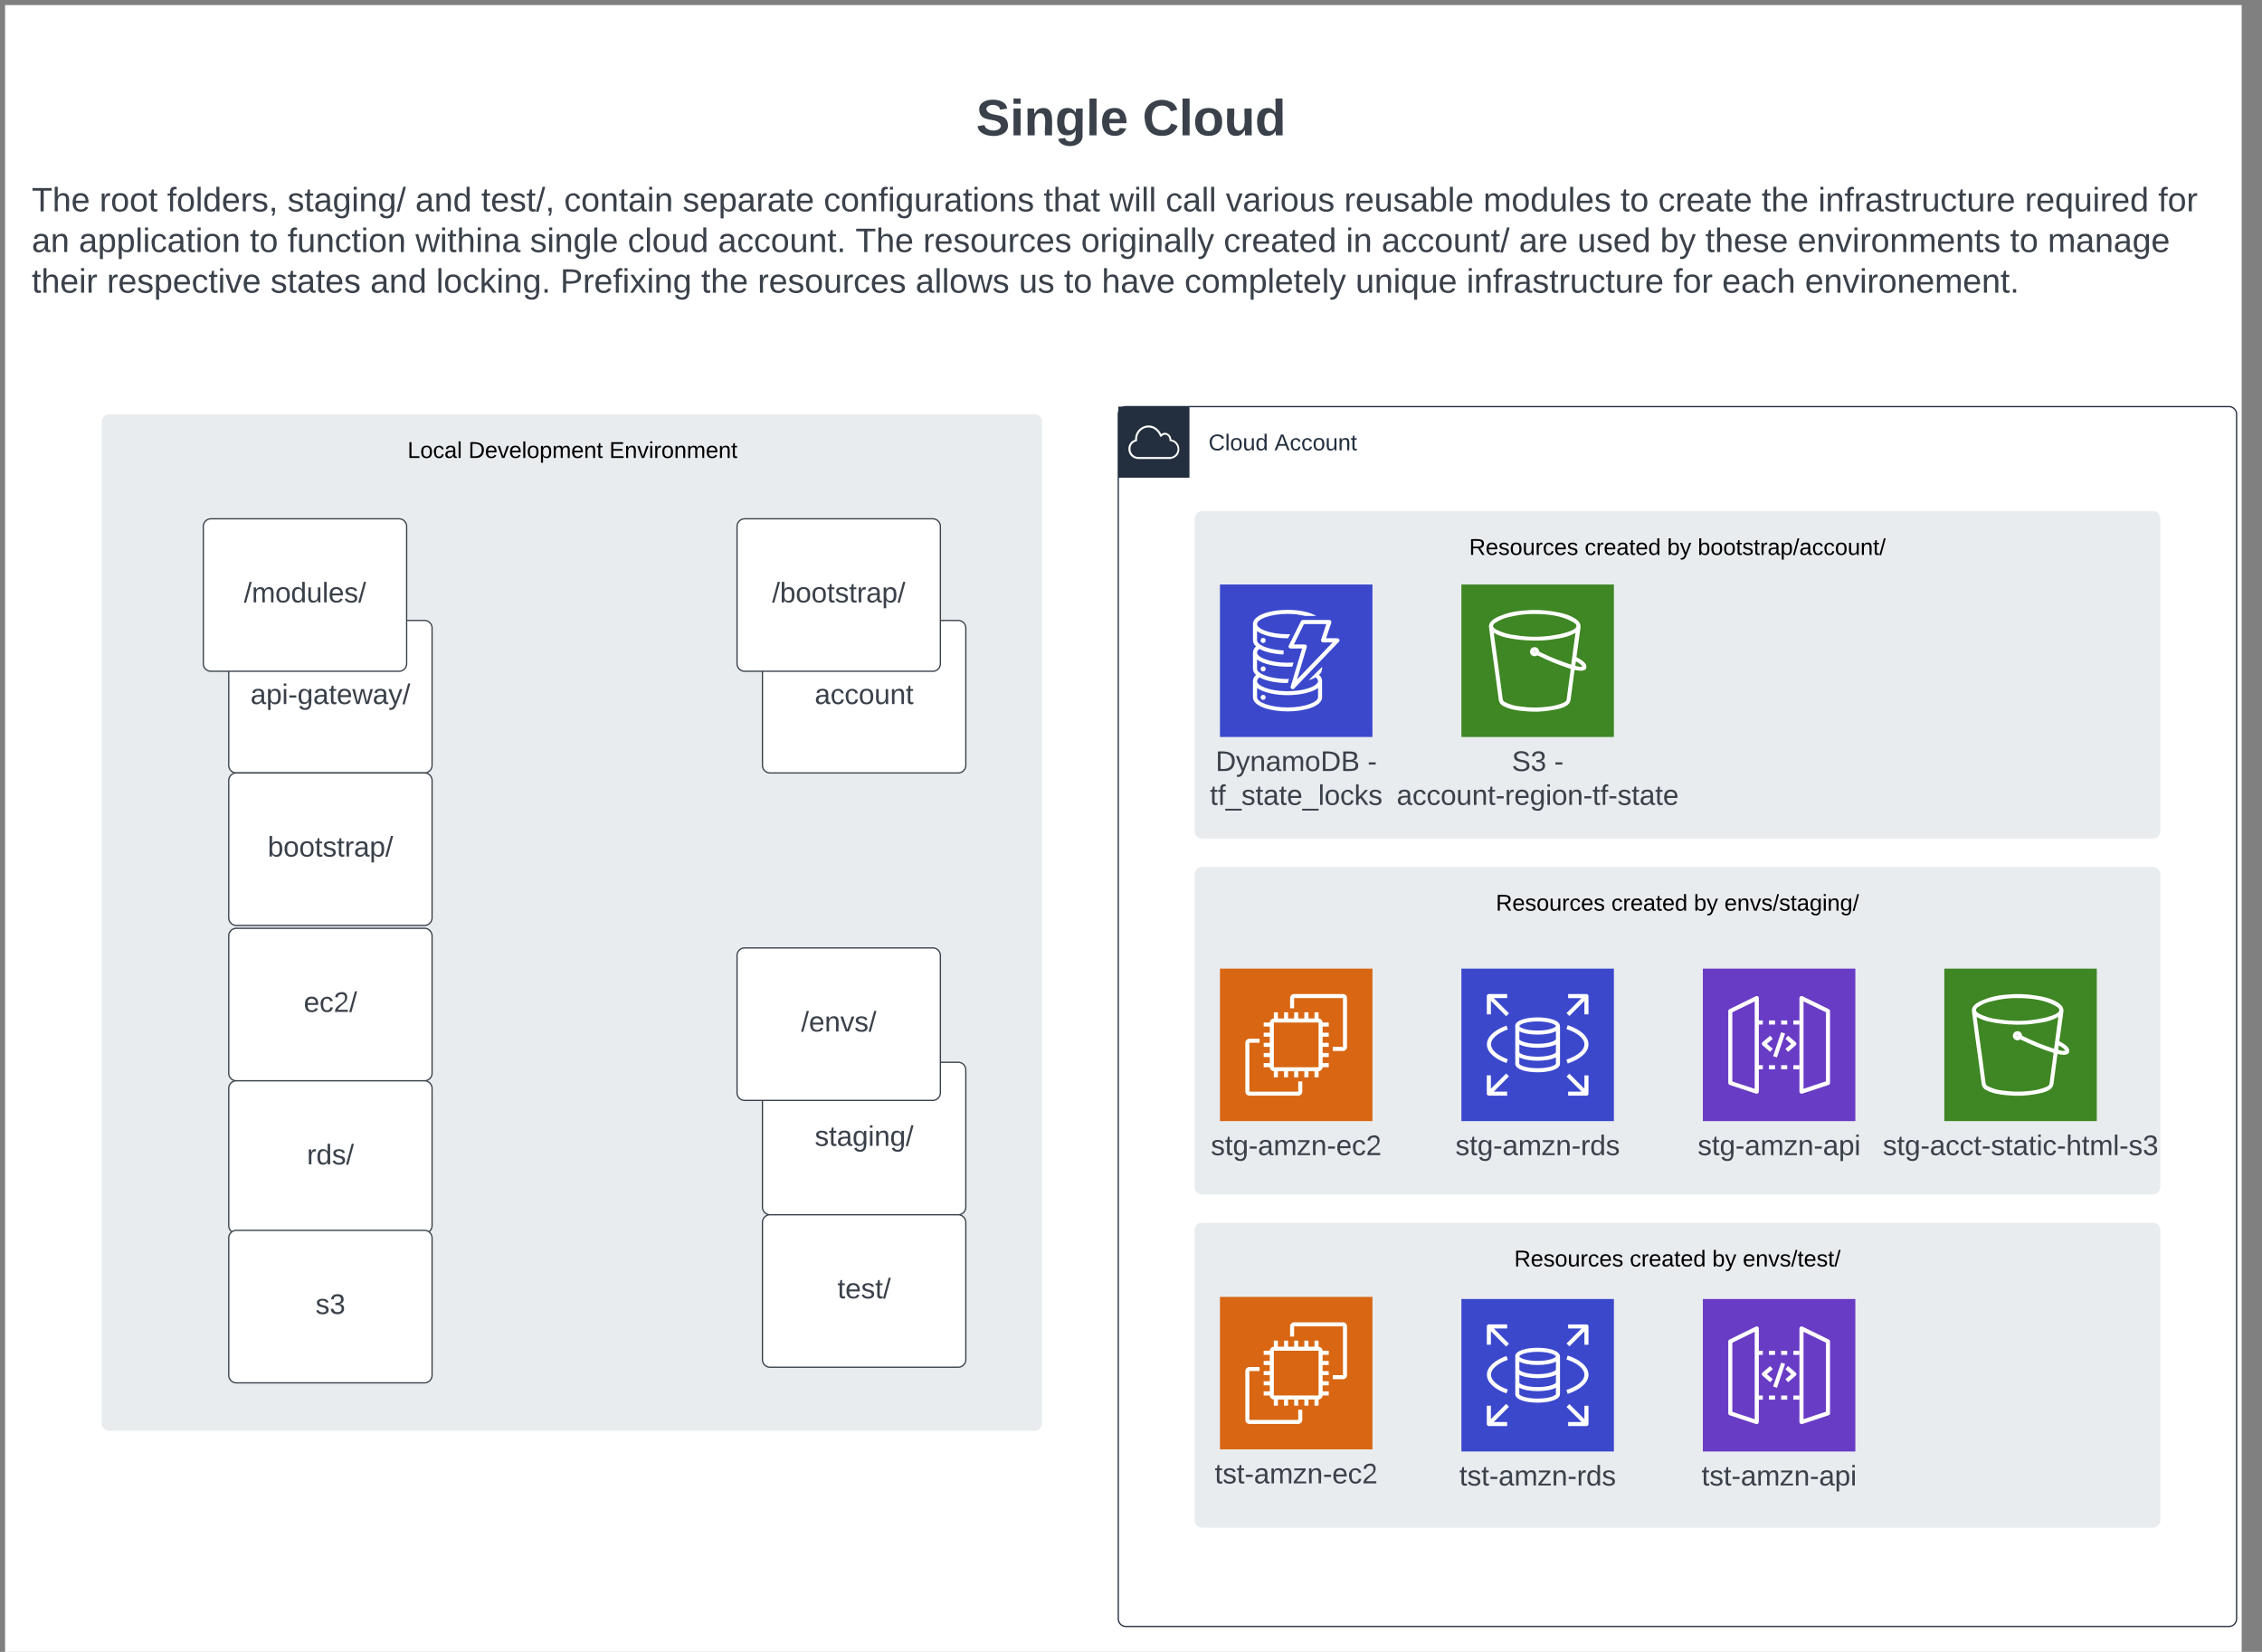 <svg xmlns="http://www.w3.org/2000/svg" xmlns:xlink="http://www.w3.org/1999/xlink" xmlns:lucid="lucid" width="1780" height="1300"><rect width="100%" height="100%" fill="#808080" stroke="none"/><g transform="translate(1700 1300)" lucid:page-tab-id="c9twHluJ.Q8-"><path d="M-1696-1296H64V64h-1760z" fill="#fff"/><path d="M-820-974a6 6 0 0 1 6-6H54a6 6 0 0 1 6 6v948a6 6 0 0 1-6 6h-868a6 6 0 0 1-6-6z" stroke="#232f3e" fill="#fff" fill-opacity="0"/><path d="M-820-980h56v56h-56v-56z" stroke="#fff" stroke-opacity="0" fill="#232f3e"/><path d="M-779.12-938.78h-25c-4.13.05-7.57-3.1-7.9-7.2v-.64c-.15-3.4 1.97-6.38 5.25-7.36v-.66c.12-4.22 2.44-7.75 6.24-9.57 4.12-1.86 8.73-.96 11.8 2.3 1.1 1.1 1.85 2.2 2.45 3.6 1.2-1 2.72-1.32 4.24-.9 2.24.8 3.68 2.74 3.76 5.1 3.68.65 6.32 3.8 6.28 7.56 0 7.07-7.04 7.73-7.12 7.76zm-26.7-13.88c-2.83.6-4.75 3.14-4.6 6.04v.53c.3 3.33 3.1 5.84 6.4 5.76h24.98c3.04-.3 5.4-2.64 5.68-5.7.28-3.43-2.24-6.5-5.68-6.78-.44-.05-.72-.44-.64-.87.08-1.83-1-3.44-2.72-4.13-1.32-.37-2.64.13-3.44 1.24-.2.25-.44.38-.76.33-.28-.05-.48-.24-.6-.5-.6-1.6-1.4-2.85-2.6-4.04-2.68-2.8-6.6-3.6-10.13-2-3.24 1.6-5.2 4.63-5.32 8.24-.04.4-.04.74 0 1.14.04.4-.2.76-.6.84z" stroke="#fff" stroke-opacity="0" fill="#fff"/><use xlink:href="#a" transform="matrix(1,0,0,1,-749,-960) translate(0 14.4)"/><use xlink:href="#b" transform="matrix(1,0,0,1,-749,-960) translate(51.9 14.4)"/><path d="M-760-891.7a6 6 0 0 1 6-6H-6a6 6 0 0 1 6 6V-646a6 6 0 0 1-6 6h-748a6 6 0 0 1-6-6z" fill="#5a6c86" fill-opacity=".13"/><use xlink:href="#c" transform="matrix(1,0,0,1,-760,-877.709) translate(216.1 14.4)"/><use xlink:href="#d" transform="matrix(1,0,0,1,-760,-877.709) translate(307 14.4)"/><use xlink:href="#e" transform="matrix(1,0,0,1,-760,-877.709) translate(371.95 14.4)"/><use xlink:href="#f" transform="matrix(1,0,0,1,-760,-877.709) translate(395.95 14.4)"/><path d="M-760-611.7a6 6 0 0 1 6-6H-6a6 6 0 0 1 6 6V-366a6 6 0 0 1-6 6h-748a6 6 0 0 1-6-6z" fill="#5a6c86" fill-opacity=".13"/><use xlink:href="#c" transform="matrix(1,0,0,1,-760,-597.709) translate(237.1 14.4)"/><use xlink:href="#d" transform="matrix(1,0,0,1,-760,-597.709) translate(328 14.4)"/><use xlink:href="#e" transform="matrix(1,0,0,1,-760,-597.709) translate(392.95 14.4)"/><use xlink:href="#g" transform="matrix(1,0,0,1,-760,-597.709) translate(416.95 14.4)"/><path d="M-760-331.7a6 6 0 0 1 6-6H-6a6 6 0 0 1 6 6v228a6 6 0 0 1-6 6h-748a6 6 0 0 1-6-6z" fill="#5a6c86" fill-opacity=".13"/><use xlink:href="#c" transform="matrix(1,0,0,1,-760,-317.709) translate(251.575 14.4)"/><use xlink:href="#d" transform="matrix(1,0,0,1,-760,-317.709) translate(342.475 14.4)"/><use xlink:href="#e" transform="matrix(1,0,0,1,-760,-317.709) translate(407.425 14.4)"/><use xlink:href="#h" transform="matrix(1,0,0,1,-760,-317.709) translate(431.425 14.4)"/><path d="M-1620-968a6 6 0 0 1 6-6h728a6 6 0 0 1 6 6v788a6 6 0 0 1-6 6h-728a6 6 0 0 1-6-6z" fill="#5a6c86" fill-opacity=".13"/><use xlink:href="#i" transform="matrix(1,0,0,1,-1620,-954) translate(240.675 14.4)"/><use xlink:href="#j" transform="matrix(1,0,0,1,-1620,-954) translate(288.625 14.4)"/><use xlink:href="#k" transform="matrix(1,0,0,1,-1620,-954) translate(399.475 14.4)"/><path d="M-1680-1274a6 6 0 0 1 6-6H54a6 6 0 0 1 6 6v142a6 6 0 0 1-6 6h-1728a6 6 0 0 1-6-6z" stroke="#000" stroke-opacity="0" fill="#fff" fill-opacity="0"/><use xlink:href="#l" transform="matrix(1,0,0,1,-1675,-1275) translate(743.111 81.5)"/><use xlink:href="#m" transform="matrix(1,0,0,1,-1675,-1275) translate(874 81.5)"/><path d="M-740-840h120v120h-120v-120z" stroke="#fff" stroke-opacity="0" stroke-width="2" fill="#3b48cc"/><path d="M-659.6-775.22l-10.6 10.55c2-.56 3.65-1.2 5.5-2.24 1.1.63 1.68 1.67 1.9 2.87 0 2.96-6.2 6.16-15.4 7.44-3.05.4-5.55.56-8.6.56h-1.58c-12.95-.24-22.42-4.3-22.42-8 .17-1.2.82-2.15 1.9-2.87 5 2.8 13.18 4.47 22.1 4.47h.17l.92-3.2h-1.1c-8.8 0-16.98-1.76-21.28-4.47-1.74-1.12-2.72-2.4-2.72-3.44v-7.44c4.9 3.76 14.64 5.68 24 5.68 1.25 0 2.5 0 3.76-.08l.92-3.2c-1.63.08-3.1.16-4.68.16-13.7 0-24-4.23-24-8 .17-1.27.82-2.23 1.9-2.87 4.42 2.5 11.22 4 18.9 4.4l.1-3.2c-7.56-.4-14.42-2-18.18-4.47-1.74-1.04-2.66-2.3-2.72-3.43v-7.36c4.9 3.76 14.64 5.68 24 5.68h.33l1.74-3.2h-2.07c-13.7 0-24-4.16-24-8 0-3.75 10.3-8 24-8 4.85 0 8.98.5 13.72 1.6h8.8c-4.83-2.95-13.1-4.78-22.52-4.78-13.17 0-27.2 3.9-27.2 11.2V-796c.1 1.92.92 3.5 2.44 4.7-1.52 1.3-2.34 2.9-2.45 4.8v12.8c.1 2 .92 3.6 2.44 4.87-1.52 1.2-2.34 2.8-2.45 4.8V-750.93c.43 7.05 14.2 10.8 27.2 10.8s26.78-3.75 27.2-10.87V-764.12c-.04-1.9-.9-3.6-2.44-4.78 1.53-1.2 2.34-2.88 2.45-4.8zm-3.2 23.98c0 3.76-10.28 8-24 8-13.7 0-24-4.16-24-8v-7.35c4.9 3.68 14.64 5.68 24 5.68s19.1-2 24-5.67z" stroke="#fff" stroke-opacity="0" stroke-width="2" fill="#fff"/><path d="M-704-795.97c0 1.1-.9 2-2 2s-2-.9-2-2 .9-2 2-2 2 .9 2 2zM-704-773.57c0 1.1-.9 2-2 2s-2-.9-2-2 .9-2 2-2 2 .9 2 2zM-704-751.17c0 1.1-.9 2-2 2s-2-.9-2-2 .9-2 2-2 2 .9 2 2zM-682.8-757.63c-.3 0-.53-.06-.8-.22-.66-.38-.94-1.14-.74-1.85l8.98-29.95h-9.06c-.88.06-1.6-.65-1.6-1.58 0-.27.04-.54.2-.76l9.58-19.2c.28-.56.8-.88 1.45-.88h20.8c.9-.06 1.62.65 1.66 1.52.04.22 0 .38-.04.6l-4.13 12.25h8.97c.88.05 1.6.76 1.6 1.63 0 .43-.16.76-.44 1.1l-35.2 36.8c-.32.37-.72.54-1.24.54zm1-35.18h8.6c.53 0 .97.2 1.3.6.27.43.4.92.23 1.4l-7.7 25.6 28.03-29.24h-7.46c-.88 0-1.64-.65-1.68-1.52 0-.22 0-.44.08-.6l4.1-12.3h-17.6z" stroke="#fff" stroke-opacity="0" stroke-width="2" fill="#fff"/><use xlink:href="#n" transform="matrix(1,0,0,1,-770,-711) translate(26.543 17.778)"/><use xlink:href="#o" transform="matrix(1,0,0,1,-770,-711) translate(146.111 17.778)"/><use xlink:href="#p" transform="matrix(1,0,0,1,-770,-711) translate(22.13 44.444)"/><path d="M-550-840h120v120h-120v-120z" stroke="#fff" stroke-opacity="0" stroke-width="2" fill="#3f8624"/><path d="M-451.7-775.94c-.47-2.48-3.3-4.25-5.3-5.53-.62-.4-2.3-1.04-2.46-1.6 0-.4 0-.8.16-1.2l1.6-11.46 1.4-10.17c.37-3.05-1.1-5.13-3.62-6.9-5.13-3.6-11.88-5.04-17.94-6-7.97-1.28-14.95-1.52-23-.72-7.28.48-13.34 1.92-20.08 4.8-3.38 1.6-7.9 4.1-7.3 8.42 1.55 12.97 3.46 25.95 5.23 38.93.75 5.93 1.6 11.86 2.36 17.8.3 2.47 1.7 4.4 4 5.35 4.9 2.65 11.03 3.45 16.63 3.93 7.73.73 14.32.5 22-.95 4.6-.8 13.18-2.25 13.94-8 .92-7.14 1.92-14.27 2.84-21.4l.38-2.17c2.6.64 10.05 2 9.13-3.12zm-40.65-40.86c9.66 0 20.63 1.12 29.2 5.85 1.4.72 4.46 2.32 3.54 4.33-.93 1.92-3.84 2.88-5.6 3.6-2.6.96-5 1.6-7.75 2.16-11.96 2.4-22.54 2.65-34.65.73-5.45-.57-9.97-1.93-14.88-4.33-1.15-.72-3.06-1.84-2.53-3.45.38-.9 1-1.53 1.83-2 3.76-2.4 7.2-3.85 11.58-4.66 6.6-1.6 12.43-2.32 19.25-2.24zm25.15 67.46c-.3 1.84-3.37 2.8-4.83 3.28-3.22 1.12-6.06 1.76-9.43 2.16-7.44.97-13.88.97-21.4 0-4.67-.4-8.58-1.44-12.8-3.52-1.14-.48-1.83-1.52-1.9-2.72-1.62-12.74-3.38-25.4-5.15-38.06l-1.85-13.78c3.84 2.1 7.36 3.37 11.66 4.1 4.68.95 8.6 1.43 13.35 1.75 9.2.64 17.1.24 26.22-1.44 4.83-.72 8.8-2.08 13.1-4.4l-3.37 25.07c-8.58-2.8-15.64-5.6-23.7-9.54-.37-.16-.68-.32-.98-.48-.46-.32-.3-.16-.54-.64-.38-.96-.46-1.6-1.3-2.4-.77-.56-1.6-.8-2.53-.72-2 .08-3.53 1.84-3.38 3.84.16 1.93 1.92 3.45 3.9 3.3.55-.1 1-.25 1.62-.5.6-.15.6-.15 1.22.17 8.2 4 15.33 6.97 24 9.85 1.22.4 1.22 0 1.22 1.04-.07.8-.15 1.53-.3 2.33l-1 7.6zm-24.7-37.9c0 .48-.6.4-.75.16-.23-.32.76-.72.76-.16zm31.52 11.22l.46-3.53c1.6.97 4.3 2.33 5.06 4.1-1.6.63-4.06-.17-5.52-.57z" stroke="#fff" stroke-opacity="0" stroke-width="2" fill="#fff"/><use xlink:href="#q" transform="matrix(1,0,0,1,-580,-711) translate(69.66 17.778)"/><use xlink:href="#o" transform="matrix(1,0,0,1,-580,-711) translate(102.994 17.778)"/><use xlink:href="#r" transform="matrix(1,0,0,1,-580,-711) translate(-20.957 44.444)"/><path d="M-740-537.7h120v120h-120v-120z" stroke="#fff" stroke-opacity="0" stroke-width="2" fill="#d86613"/><path d="M-643.2-472.9h-8.02v-3.2h8.02v-38.43h-38.44v8.02h-3.18v-8.03c0-1.75 1.44-3.18 3.18-3.18h38.44c1.75 0 3.18 1.42 3.18 3.17v38.44c0 1.76-1.43 3.2-3.18 3.2zM-678.4-437.7h-38.44c-1.74 0-3.18-1.44-3.18-3.2v-38.43c0-1.75 1.44-3.18 3.18-3.18h8.02v3.17h-8.02v38.44h38.44v-8h3.18v8c0 1.76-1.43 3.2-3.18 3.2z" stroke="#fff" stroke-opacity="0" stroke-width="2" fill="#fff"/><path d="M-654.4-492.1v-3.22h-4.8c-.12-1.7-1.5-3.07-3.2-3.18v-4.8h-3.2v4.8h-4.77v-4.8h-3.23v4.8h-4.8v-4.8h-3.2v4.8h-4.8v-4.8h-3.17v4.8h-4.82v-4.8h-3.2v4.8c-1.7.1-3.08 1.5-3.2 3.18h-4.8v3.22h4.8v4.82h-4.8v3.17h4.8v4.8h-4.8v3.18h4.8v4.8h-4.8v3.24h4.8v4.76h-4.8v3.22h4.8c.12 1.7 1.5 3.08 3.2 3.18v4.8h3.2v-4.8h4.83v4.8h3.17v-4.8h4.8v4.8h3.2v-4.8h4.8v4.8h3.23v-4.8h4.76v4.8h3.2v-4.8c1.7-.1 3.08-1.5 3.2-3.18h4.8v-3.22h-4.8v-4.76h4.8v-3.23h-4.8v-4.82h4.8v-3.18h-4.8v-4.8h4.8v-3.18h-4.8v-4.82zm-8 31.7c0 .15-.14.3-.3.3h-34.6c-.16 0-.3-.15-.3-.3V-495c0-.17.14-.32.3-.32h34.6c.16 0 .3.15.3.3z" stroke="#fff" stroke-opacity="0" stroke-width="2" fill="#fff"/><use xlink:href="#s" transform="matrix(1,0,0,1,-770,-408.709) translate(22.809 17.778)"/><path d="M-550-537.7h120v120h-120v-120z" stroke="#fff" stroke-opacity="0" stroke-width="2" fill="#3b48cc"/><path d="M-472.47-492.54c0-4.62-9.1-6.78-17.6-6.78-8.5 0-17.6 2.16-17.6 6.78 0 .26.02.43.06.7V-463c-.08 4.84 9.06 6.88 17.6 6.88 8.57 0 17.6-2.12 17.6-6.74v-29.68zm-17.57-3.6c9.3 0 14.4 2.56 14.4 3.6 0 1.03-5.05 3.58-14.4 3.58-9.4 0-14.4-2.5-14.4-3.58 0-1.04 5.05-3.6 14.4-3.6zm14.4 33.28c0 1.03-5.05 3.54-14.4 3.54-9.35 0-14.4-2.5-14.4-3.54v-5.06c3.36 1.86 9.04 2.72 14.4 2.72 5.36 0 10.97-.86 14.4-2.68zm0-9.12c0 1.04-5.05 3.6-14.4 3.6-9.4 0-14.4-2.56-14.4-3.6h.04v-6.1c3.4 1.82 9.03 2.7 14.4 2.7 5.36 0 10.97-.88 14.4-2.65zm0-10.2c0 1.04-5.05 3.63-14.4 3.63-9.4 0-14.4-2.6-14.4-3.62h.04v-6.23c3.42 1.82 9 2.64 14.4 2.64s11.07-.86 14.4-2.72zM-524.54-440.9H-514v3.2h-14.4c-.88 0-1.6-.7-1.6-1.6v-14.4h3.2v10.52l12-11.98 2.24 2.25zM-450-453.7v14.4c0 .9-.7 1.6-1.6 1.6H-466v-3.2h10.54l-11.82-11.84 2.26-2.25 11.82 11.82v-10.5zM-450-516.1v14.4h-3.2v-10.55l-11.82 11.82-2.26-2.26 11.8-11.8H-466v-3.2h14.4c.9 0 1.6.7 1.6 1.6zM-512.56-502.5l-2.23 2.23-12-12v10.55h-3.2v-14.4c0-.9.72-1.6 1.6-1.6h14.4v3.2h-10.54zM-514.54-463.37c-9.78-3.5-15.38-8.9-15.38-14.74s5.6-11.2 15.38-14.74l1.08 3c-8.3 3-13.27 7.37-13.27 11.73 0 4.35 4.98 8.7 13.27 11.72zM-466.35-463.02l-1.03-3.05c8.88-3 14.18-7.48 14.18-12.04 0-4.57-5.3-9.06-14.18-12.08l1.03-3.02c10.4 3.5 16.35 9.03 16.35 15.1 0 6.06-5.96 11.55-16.35 15.08z" stroke="#fff" stroke-opacity="0" stroke-width="2" fill="#fff"/><use xlink:href="#t" transform="matrix(1,0,0,1,-580,-408.709) translate(25.309 17.778)"/><path d="M-740-279.36h120v120h-120v-120z" stroke="#fff" stroke-opacity="0" stroke-width="2" fill="#d86613"/><path d="M-643.2-214.56h-8.02v-3.2h8.02v-38.42h-38.44v8.02h-3.18v-8.02c0-1.75 1.44-3.18 3.18-3.18h38.44c1.75 0 3.18 1.43 3.18 3.18v38.43c0 1.75-1.43 3.2-3.18 3.2zM-678.4-179.36h-38.44c-1.74 0-3.18-1.44-3.18-3.2v-38.42c0-1.75 1.44-3.18 3.18-3.18h8.02v3.18h-8.02v38.43h38.44v-8h3.18v8c0 1.75-1.43 3.2-3.18 3.2z" stroke="#fff" stroke-opacity="0" stroke-width="2" fill="#fff"/><path d="M-654.4-233.75v-3.23h-4.8c-.12-1.7-1.5-3.07-3.2-3.17v-4.8h-3.2v4.8h-4.77v-4.8h-3.23v4.8h-4.8v-4.8h-3.2v4.8h-4.8v-4.8h-3.17v4.8h-4.82v-4.8h-3.2v4.8c-1.7.1-3.08 1.48-3.2 3.17h-4.8v3.23h4.8v4.8h-4.8v3.2h4.8v4.8h-4.8v3.17h4.8v4.82h-4.8v3.22h4.8v4.76h-4.8v3.23h4.8c.12 1.7 1.5 3.07 3.2 3.17v4.82h3.2v-4.82h4.83v4.82h3.17v-4.82h4.8v4.82h3.2v-4.82h4.8v4.82h3.23v-4.82h4.76v4.82h3.2v-4.82c1.7-.1 3.08-1.48 3.2-3.17h4.8v-3.23h-4.8v-4.76h4.8v-3.22h-4.8v-4.82h4.8v-3.17h-4.8v-4.8h4.8v-3.2h-4.8v-4.8zm-8 31.7c0 .14-.14.3-.3.3h-34.6c-.16 0-.3-.16-.3-.3v-34.62c0-.15.14-.3.3-.3h34.6c.16 0 .3.15.3.3z" stroke="#fff" stroke-opacity="0" stroke-width="2" fill="#fff"/><use xlink:href="#u" transform="matrix(1,0,0,1,-770,-150.364) translate(25.895 17.778)"/><path d="M-360-537.7h120v120h-120v-120z" stroke="#fff" stroke-opacity="0" fill="#693cc5"/><path d="M-282.4-439.3c-.35 0-.64-.14-.93-.3-.43-.3-.67-.76-.67-1.3v-73.62c0-.54.3-1.07.77-1.38.48-.3 1.08-.3 1.6-.08l20.8 10.22c.56.23.9.77.9 1.38v56.56c.02.77-.4 1.4-1.1 1.62l-20.8 6.9h-.56zm1.62-72.6v68.77l17.6-5.84v-54.4zM-317.6-439.3h-.52l-20.8-6.9c-.67-.24-1.1-.93-1.08-1.62v-56.56c0-.6.33-1.15.9-1.38l20.8-10.22c.52-.23 1.1-.23 1.6.08.48.3.75.84.75 1.38v73.62c0 .53-.24 1-.68 1.3-.28.23-.6.3-.98.3zm-19.2-9.6l17.6 5.84v-68.85l-17.6 8.6z" stroke="#fff" stroke-opacity="0" fill="#fff"/><path d="M-284-493.7h-4.8v-3.2h4.8zm-9.6 0h-4.8v-3.2h4.8zm-9.6 0h-4.8v-3.2h4.8zm-9.6 0h-4.8v-3.2h4.8zM-284-458.5h-4.8v-3.2h4.8zm-9.6 0h-4.8v-3.2h4.8zm-9.6 0h-4.8v-3.2h4.8zm-9.6 0h-4.8v-3.2h4.8zM-307.02-472.2l-6.02-5.14c-.67-.57-.75-1.6-.18-2.26l.18-.18 6-5.13 2.08 2.42-4.58 3.97 4.58 3.9zM-292.96-472.2l-2.08-2.43 4.57-3.88-4.6-3.92 2.1-2.5 6 5.13c.68.58.76 1.6.2 2.27-.07.07-.12.12-.2.17z" stroke="#fff" stroke-opacity="0" fill="#fff"/><path d="M-304.7-468.84l6.35-18.8 3.04 1.03-6.37 18.8-3.04-1.04z" stroke="#fff" stroke-opacity="0" stroke-width=".32" fill="#fff"/><use xlink:href="#v" transform="matrix(1,0,0,1,-390,-408.709) translate(25.926 17.778)"/><path d="M-550-277.7h120v120h-120v-120z" stroke="#fff" stroke-opacity="0" stroke-width="2" fill="#3b48cc"/><path d="M-472.47-232.54c0-4.62-9.1-6.78-17.6-6.78-8.5 0-17.6 2.16-17.6 6.78 0 .26.02.43.06.7V-203c-.08 4.84 9.06 6.88 17.6 6.88 8.57 0 17.6-2.12 17.6-6.74v-29.68zm-17.57-3.6c9.3 0 14.4 2.56 14.4 3.6 0 1.03-5.05 3.58-14.4 3.58-9.4 0-14.4-2.5-14.4-3.58 0-1.04 5.05-3.6 14.4-3.6zm14.4 33.28c0 1.03-5.05 3.54-14.4 3.54-9.35 0-14.4-2.5-14.4-3.54v-5.06c3.36 1.86 9.04 2.72 14.4 2.72 5.36 0 10.97-.86 14.4-2.68zm0-9.12c0 1.04-5.05 3.6-14.4 3.6-9.4 0-14.4-2.56-14.4-3.6h.04v-6.1c3.4 1.82 9.03 2.7 14.4 2.7 5.36 0 10.97-.88 14.4-2.65zm0-10.2c0 1.04-5.05 3.63-14.4 3.63-9.4 0-14.4-2.6-14.4-3.62h.04v-6.23c3.42 1.82 9 2.64 14.4 2.64s11.07-.86 14.4-2.72zM-524.54-180.9H-514v3.2h-14.4c-.88 0-1.6-.7-1.6-1.6v-14.4h3.2v10.52l12-11.98 2.24 2.25zM-450-193.7v14.4c0 .9-.7 1.6-1.6 1.6H-466v-3.2h10.54l-11.82-11.84 2.26-2.25 11.82 11.82v-10.5zM-450-256.1v14.4h-3.2v-10.55l-11.82 11.82-2.26-2.26 11.8-11.8H-466v-3.2h14.4c.9 0 1.6.7 1.6 1.6zM-512.56-242.5l-2.23 2.23-12-12v10.55h-3.2v-14.4c0-.9.72-1.6 1.6-1.6h14.4v3.2h-10.54zM-514.54-203.37c-9.78-3.5-15.38-8.9-15.38-14.74s5.6-11.2 15.38-14.74l1.08 3c-8.3 3-13.27 7.37-13.27 11.73 0 4.35 4.98 8.7 13.27 11.72zM-466.35-203.02l-1.03-3.05c8.88-3 14.18-7.48 14.18-12.04 0-4.57-5.3-9.06-14.18-12.08l1.03-3.02c10.4 3.5 16.35 9.03 16.35 15.1 0 6.06-5.96 11.55-16.35 15.08z" stroke="#fff" stroke-opacity="0" stroke-width="2" fill="#fff"/><use xlink:href="#w" transform="matrix(1,0,0,1,-580,-148.709) translate(28.395 17.778)"/><path d="M-170-537.7h120v120h-120v-120z" stroke="#fff" stroke-opacity="0" stroke-width="2" fill="#3f8624"/><path d="M-71.7-473.65c-.47-2.48-3.3-4.25-5.3-5.53-.62-.4-2.3-1.04-2.46-1.6 0-.4 0-.8.16-1.2l1.6-11.46 1.4-10.17c.37-3.06-1.1-5.14-3.62-6.9-5.13-3.6-11.88-5.05-17.94-6-7.97-1.3-14.95-1.53-23-.73-7.28.48-13.34 1.92-20.08 4.8-3.38 1.6-7.9 4.1-7.3 8.42 1.55 12.97 3.46 25.94 5.23 38.92.75 5.93 1.6 11.86 2.36 17.8.3 2.47 1.7 4.4 4 5.35 4.9 2.65 11.03 3.45 16.63 3.93 7.73.72 14.32.48 22-.96 4.6-.8 13.18-2.24 13.94-8 .92-7.14 1.92-14.27 2.84-21.4l.38-2.17c2.6.65 10.05 2 9.13-3.12zm-40.65-40.86c9.66 0 20.63 1.1 29.2 5.84 1.4.72 4.46 2.32 3.54 4.33-.93 1.92-3.84 2.88-5.6 3.6-2.6.96-5 1.6-7.75 2.17-11.96 2.4-22.54 2.64-34.65.72-5.45-.56-9.97-1.93-14.88-4.33-1.15-.72-3.06-1.84-2.53-3.44.38-.9 1-1.54 1.83-2.02 3.76-2.4 7.2-3.84 11.58-4.64 6.6-1.6 12.43-2.33 19.25-2.25zm25.15 67.45c-.3 1.84-3.37 2.8-4.83 3.28-3.22 1.12-6.06 1.76-9.43 2.17-7.44.96-13.88.96-21.4 0-4.67-.4-8.58-1.45-12.8-3.53-1.14-.48-1.83-1.52-1.9-2.72-1.62-12.74-3.38-25.4-5.15-38.06l-1.85-13.8c3.84 2.1 7.36 3.38 11.66 4.1 4.68.96 8.6 1.44 13.35 1.76 9.2.64 17.1.24 26.22-1.44 4.83-.72 8.8-2.08 13.1-4.4l-3.37 25.07c-8.58-2.82-15.64-5.62-23.7-9.54-.37-.16-.68-.32-.98-.5-.46-.3-.3-.15-.54-.63-.38-.96-.46-1.6-1.3-2.4-.77-.56-1.6-.8-2.53-.72-2 .1-3.53 1.85-3.38 3.85.16 1.93 1.92 3.45 3.9 3.3.55-.1 1-.25 1.62-.5.6-.15.6-.15 1.22.17 8.2 4 15.33 6.97 24 9.85 1.22.4 1.22 0 1.22 1.04-.07.82-.15 1.54-.3 2.34l-1 7.6zm-24.7-37.9c0 .5-.6.4-.75.16-.23-.3.76-.7.76-.15zm31.52 11.22l.46-3.52c1.6.96 4.3 2.32 5.06 4.08-1.6.64-4.06-.16-5.52-.56z" stroke="#fff" stroke-opacity="0" stroke-width="2" fill="#fff"/><use xlink:href="#x" transform="matrix(1,0,0,1,-200,-408.709) translate(-18.426 17.778)"/><path d="M-360-277.7h120v120h-120v-120z" stroke="#fff" stroke-opacity="0" fill="#693cc5"/><path d="M-282.4-179.3c-.35 0-.64-.14-.93-.3-.43-.3-.67-.76-.67-1.3v-73.62c0-.54.3-1.07.77-1.38.48-.3 1.08-.3 1.6-.08l20.8 10.22c.56.23.9.77.9 1.38v56.56c.02.77-.4 1.4-1.1 1.62l-20.8 6.9h-.56zm1.62-72.6v68.77l17.6-5.84v-54.4zM-317.6-179.3h-.52l-20.8-6.9c-.67-.24-1.1-.93-1.08-1.62v-56.56c0-.6.33-1.15.9-1.38l20.8-10.22c.52-.23 1.1-.23 1.6.08.48.3.75.84.75 1.38v73.62c0 .53-.24 1-.68 1.3-.28.23-.6.3-.98.3zm-19.2-9.6l17.6 5.84v-68.85l-17.6 8.6z" stroke="#fff" stroke-opacity="0" fill="#fff"/><path d="M-284-233.7h-4.8v-3.2h4.8zm-9.6 0h-4.8v-3.2h4.8zm-9.6 0h-4.8v-3.2h4.8zm-9.6 0h-4.8v-3.2h4.8zM-284-198.5h-4.8v-3.2h4.8zm-9.6 0h-4.8v-3.2h4.8zm-9.6 0h-4.8v-3.2h4.8zm-9.6 0h-4.8v-3.2h4.8zM-307.02-212.2l-6.02-5.14c-.67-.57-.75-1.6-.18-2.26l.18-.18 6-5.13 2.08 2.42-4.58 3.97 4.58 3.9zM-292.96-212.2l-2.08-2.43 4.57-3.88-4.6-3.92 2.1-2.5 6 5.13c.68.58.76 1.6.2 2.27-.07.07-.12.12-.2.17z" stroke="#fff" stroke-opacity="0" fill="#fff"/><path d="M-304.7-208.84l6.35-18.8 3.04 1.03-6.37 18.8-3.04-1.04z" stroke="#fff" stroke-opacity="0" stroke-width=".32" fill="#fff"/><use xlink:href="#y" transform="matrix(1,0,0,1,-390,-148.709) translate(29.012 17.778)"/><path d="M-1100-458a6 6 0 0 1 6-6h148a6 6 0 0 1 6 6v108a6 6 0 0 1-6 6h-148a6 6 0 0 1-6-6z" stroke="#3a414a" fill="#fff"/><use xlink:href="#z" transform="matrix(1,0,0,1,-1088,-452) translate(29.142 53.778)"/><path d="M-1120-548a6 6 0 0 1 6-6h148a6 6 0 0 1 6 6v108a6 6 0 0 1-6 6h-148a6 6 0 0 1-6-6z" stroke="#3a414a" fill="#fff"/><use xlink:href="#A" transform="matrix(1,0,0,1,-1108,-542) translate(38.37 53.778)"/><path d="M-1520-563.42a6 6 0 0 1 6-6h148a6 6 0 0 1 6 6v108a6 6 0 0 1-6 6h-148a6 6 0 0 1-6-6z" stroke="#3a414a" fill="#fff"/><use xlink:href="#B" transform="matrix(1,0,0,1,-1508,-557.418) translate(47.012 53.778)"/><path d="M-1520-805.7a6 6 0 0 1 6-6h148a6 6 0 0 1 6 6v108a6 6 0 0 1-6 6h-148a6 6 0 0 1-6-6z" stroke="#3a414a" fill="#fff"/><use xlink:href="#C" transform="matrix(1,0,0,1,-1508,-799.709) translate(5.13 53.778)"/><path d="M-1520-443.42a6 6 0 0 1 6-6h148a6 6 0 0 1 6 6v108a6 6 0 0 1-6 6h-148a6 6 0 0 1-6-6z" stroke="#3a414a" fill="#fff"/><g><use xlink:href="#D" transform="matrix(1,0,0,1,-1508,-437.418) translate(49.512 53.778)"/></g><path d="M-1100-338a6 6 0 0 1 6-6h148a6 6 0 0 1 6 6v108a6 6 0 0 1-6 6h-148a6 6 0 0 1-6-6z" stroke="#3a414a" fill="#fff"/><g><use xlink:href="#E" transform="matrix(1,0,0,1,-1088,-332) translate(47.012 53.778)"/></g><path d="M-1520-325.7a6 6 0 0 1 6-6h148a6 6 0 0 1 6 6v108a6 6 0 0 1-6 6h-148a6 6 0 0 1-6-6z" stroke="#3a414a" fill="#fff"/><g><use xlink:href="#F" transform="matrix(1,0,0,1,-1508,-319.709) translate(56.272 53.778)"/></g><path d="M-1100-805.7a6 6 0 0 1 6-6h148a6 6 0 0 1 6 6v108a6 6 0 0 1-6 6h-148a6 6 0 0 1-6-6z" stroke="#3a414a" fill="#fff"/><g><use xlink:href="#G" transform="matrix(1,0,0,1,-1088,-799.709) translate(29.111 53.778)"/></g><path d="M-1120-885.7a6 6 0 0 1 6-6h148a6 6 0 0 1 6 6v108a6 6 0 0 1-6 6h-148a6 6 0 0 1-6-6z" stroke="#3a414a" fill="#fff"/><g><use xlink:href="#H" transform="matrix(1,0,0,1,-1108,-879.709) translate(15.562 53.778)"/></g><path d="M-1520-685.7a6 6 0 0 1 6-6h148a6 6 0 0 1 6 6v108a6 6 0 0 1-6 6h-148a6 6 0 0 1-6-6z" stroke="#3a414a" fill="#fff"/><g><use xlink:href="#I" transform="matrix(1,0,0,1,-1508,-679.709) translate(18.648 53.778)"/></g><path d="M-1540-885.7a6 6 0 0 1 6-6h148a6 6 0 0 1 6 6v108a6 6 0 0 1-6 6h-148a6 6 0 0 1-6-6z" stroke="#3a414a" fill="#fff"/><g><use xlink:href="#J" transform="matrix(1,0,0,1,-1528,-879.709) translate(19.914 53.778)"/></g><path d="M-1680-1160H60v138h-1740z" fill="#fff" fill-opacity="0"/><g><use xlink:href="#K" transform="matrix(1,0,0,1,-1675,-1155) translate(0 21.333)"/><use xlink:href="#L" transform="matrix(1,0,0,1,-1675,-1155) translate(53.259 21.333)"/><use xlink:href="#M" transform="matrix(1,0,0,1,-1675,-1155) translate(106.519 21.333)"/><use xlink:href="#N" transform="matrix(1,0,0,1,-1675,-1155) translate(201.185 21.333)"/><use xlink:href="#O" transform="matrix(1,0,0,1,-1675,-1155) translate(301.852 21.333)"/><use xlink:href="#P" transform="matrix(1,0,0,1,-1675,-1155) translate(353.704 21.333)"/><use xlink:href="#Q" transform="matrix(1,0,0,1,-1675,-1155) translate(418.889 21.333)"/><use xlink:href="#R" transform="matrix(1,0,0,1,-1675,-1155) translate(512.148 21.333)"/><use xlink:href="#S" transform="matrix(1,0,0,1,-1675,-1155) translate(623.185 21.333)"/><use xlink:href="#T" transform="matrix(1,0,0,1,-1675,-1155) translate(796.296 21.333)"/><use xlink:href="#U" transform="matrix(1,0,0,1,-1675,-1155) translate(848.148 21.333)"/><use xlink:href="#V" transform="matrix(1,0,0,1,-1675,-1155) translate(892.296 21.333)"/><use xlink:href="#W" transform="matrix(1,0,0,1,-1675,-1155) translate(939.556 21.333)"/><use xlink:href="#X" transform="matrix(1,0,0,1,-1675,-1155) translate(1032.741 21.333)"/><use xlink:href="#Y" transform="matrix(1,0,0,1,-1675,-1155) translate(1142.222 21.333)"/><use xlink:href="#Z" transform="matrix(1,0,0,1,-1675,-1155) translate(1250.222 21.333)"/><use xlink:href="#aa" transform="matrix(1,0,0,1,-1675,-1155) translate(1279.852 21.333)"/><use xlink:href="#ab" transform="matrix(1,0,0,1,-1675,-1155) translate(1361.259 21.333)"/><use xlink:href="#ac" transform="matrix(1,0,0,1,-1675,-1155) translate(1405.704 21.333)"/><use xlink:href="#ad" transform="matrix(1,0,0,1,-1675,-1155) translate(1568.37 21.333)"/><use xlink:href="#ae" transform="matrix(1,0,0,1,-1675,-1155) translate(1673.333 21.333)"/><use xlink:href="#af" transform="matrix(1,0,0,1,-1675,-1155) translate(0 53.333)"/><use xlink:href="#ag" transform="matrix(1,0,0,1,-1675,-1155) translate(37.037 53.333)"/><use xlink:href="#Z" transform="matrix(1,0,0,1,-1675,-1155) translate(171.63 53.333)"/><use xlink:href="#ah" transform="matrix(1,0,0,1,-1675,-1155) translate(201.259 53.333)"/><use xlink:href="#ai" transform="matrix(1,0,0,1,-1675,-1155) translate(301.926 53.333)"/><use xlink:href="#aj" transform="matrix(1,0,0,1,-1675,-1155) translate(392.074 53.333)"/><use xlink:href="#ak" transform="matrix(1,0,0,1,-1675,-1155) translate(468.963 53.333)"/><use xlink:href="#al" transform="matrix(1,0,0,1,-1675,-1155) translate(540 53.333)"/><use xlink:href="#am" transform="matrix(1,0,0,1,-1675,-1155) translate(648.148 53.333)"/><use xlink:href="#an" transform="matrix(1,0,0,1,-1675,-1155) translate(701.407 53.333)"/><use xlink:href="#ao" transform="matrix(1,0,0,1,-1675,-1155) translate(825.704 53.333)"/><use xlink:href="#ap" transform="matrix(1,0,0,1,-1675,-1155) translate(937.926 53.333)"/><use xlink:href="#aq" transform="matrix(1,0,0,1,-1675,-1155) translate(1034.148 53.333)"/><use xlink:href="#ar" transform="matrix(1,0,0,1,-1675,-1155) translate(1062.222 53.333)"/><use xlink:href="#as" transform="matrix(1,0,0,1,-1675,-1155) translate(1170.37 53.333)"/><use xlink:href="#at" transform="matrix(1,0,0,1,-1675,-1155) translate(1216.222 53.333)"/><use xlink:href="#au" transform="matrix(1,0,0,1,-1675,-1155) translate(1281.407 53.333)"/><use xlink:href="#av" transform="matrix(1,0,0,1,-1675,-1155) translate(1316.963 53.333)"/><use xlink:href="#aw" transform="matrix(1,0,0,1,-1675,-1155) translate(1389.556 53.333)"/><use xlink:href="#Z" transform="matrix(1,0,0,1,-1675,-1155) translate(1556.741 53.333)"/><use xlink:href="#ax" transform="matrix(1,0,0,1,-1675,-1155) translate(1586.37 53.333)"/><use xlink:href="#ay" transform="matrix(1,0,0,1,-1675,-1155) translate(0 85.333)"/><use xlink:href="#az" transform="matrix(1,0,0,1,-1675,-1155) translate(59.111 85.333)"/><use xlink:href="#aA" transform="matrix(1,0,0,1,-1675,-1155) translate(187.852 85.333)"/><use xlink:href="#O" transform="matrix(1,0,0,1,-1675,-1155) translate(266.37 85.333)"/><use xlink:href="#aB" transform="matrix(1,0,0,1,-1675,-1155) translate(318.222 85.333)"/><use xlink:href="#aC" transform="matrix(1,0,0,1,-1675,-1155) translate(415.852 85.333)"/><use xlink:href="#ab" transform="matrix(1,0,0,1,-1675,-1155) translate(526.741 85.333)"/><use xlink:href="#an" transform="matrix(1,0,0,1,-1675,-1155) translate(571.185 85.333)"/><use xlink:href="#aD" transform="matrix(1,0,0,1,-1675,-1155) translate(695.481 85.333)"/><use xlink:href="#aE" transform="matrix(1,0,0,1,-1675,-1155) translate(776.741 85.333)"/><use xlink:href="#Z" transform="matrix(1,0,0,1,-1675,-1155) translate(812.296 85.333)"/><use xlink:href="#aF" transform="matrix(1,0,0,1,-1675,-1155) translate(841.926 85.333)"/><use xlink:href="#aG" transform="matrix(1,0,0,1,-1675,-1155) translate(907.111 85.333)"/><use xlink:href="#aH" transform="matrix(1,0,0,1,-1675,-1155) translate(1041.704 85.333)"/><use xlink:href="#ac" transform="matrix(1,0,0,1,-1675,-1155) translate(1129.037 85.333)"/><use xlink:href="#aI" transform="matrix(1,0,0,1,-1675,-1155) translate(1291.704 85.333)"/><use xlink:href="#aJ" transform="matrix(1,0,0,1,-1675,-1155) translate(1330.148 85.333)"/><use xlink:href="#aK" transform="matrix(1,0,0,1,-1675,-1155) translate(1395.333 85.333)"/></g><defs><path fill="#232f3e" d="M212-179c-10-28-35-45-73-45-59 0-87 40-87 99 0 60 29 101 89 101 43 0 62-24 78-52l27 14C228-24 195 4 139 4 59 4 22-46 18-125c-6-104 99-153 187-111 19 9 31 26 39 46" id="aL"/><path fill="#232f3e" d="M24 0v-261h32V0H24" id="aM"/><path fill="#232f3e" d="M100-194c62-1 85 37 85 99 1 63-27 99-86 99S16-35 15-95c0-66 28-99 85-99zM99-20c44 1 53-31 53-75 0-43-8-75-51-75s-53 32-53 75 10 74 51 75" id="aN"/><path fill="#232f3e" d="M84 4C-5 8 30-112 23-190h32v120c0 31 7 50 39 49 72-2 45-101 50-169h31l1 190h-30c-1-10 1-25-2-33-11 22-28 36-60 37" id="aO"/><path fill="#232f3e" d="M85-194c31 0 48 13 60 33l-1-100h32l1 261h-30c-2-10 0-23-3-31C134-8 116 4 85 4 32 4 16-35 15-94c0-66 23-100 70-100zm9 24c-40 0-46 34-46 75 0 40 6 74 45 74 42 0 51-32 51-76 0-42-9-74-50-73" id="aP"/><g id="a"><use transform="matrix(0.05,0,0,0.05,0,0)" xlink:href="#aL"/><use transform="matrix(0.05,0,0,0.05,12.95,0)" xlink:href="#aM"/><use transform="matrix(0.05,0,0,0.05,16.9,0)" xlink:href="#aN"/><use transform="matrix(0.05,0,0,0.05,26.9,0)" xlink:href="#aO"/><use transform="matrix(0.05,0,0,0.05,36.9,0)" xlink:href="#aP"/></g><path fill="#232f3e" d="M205 0l-28-72H64L36 0H1l101-248h38L239 0h-34zm-38-99l-47-123c-12 45-31 82-46 123h93" id="aQ"/><path fill="#232f3e" d="M96-169c-40 0-48 33-48 73s9 75 48 75c24 0 41-14 43-38l32 2c-6 37-31 61-74 61-59 0-76-41-82-99-10-93 101-131 147-64 4 7 5 14 7 22l-32 3c-4-21-16-35-41-35" id="aR"/><path fill="#232f3e" d="M117-194c89-4 53 116 60 194h-32v-121c0-31-8-49-39-48C34-167 62-67 57 0H25l-1-190h30c1 10-1 24 2 32 11-22 29-35 61-36" id="aS"/><path fill="#232f3e" d="M59-47c-2 24 18 29 38 22v24C64 9 27 4 27-40v-127H5v-23h24l9-43h21v43h35v23H59v120" id="aT"/><g id="b"><use transform="matrix(0.05,0,0,0.05,0,0)" xlink:href="#aQ"/><use transform="matrix(0.05,0,0,0.05,12,0)" xlink:href="#aR"/><use transform="matrix(0.05,0,0,0.05,21,0)" xlink:href="#aR"/><use transform="matrix(0.05,0,0,0.05,30,0)" xlink:href="#aN"/><use transform="matrix(0.05,0,0,0.05,40,0)" xlink:href="#aO"/><use transform="matrix(0.05,0,0,0.05,50,0)" xlink:href="#aS"/><use transform="matrix(0.05,0,0,0.05,60,0)" xlink:href="#aT"/></g><path d="M233-177c-1 41-23 64-60 70L243 0h-38l-65-103H63V0H30v-248c88 3 205-21 203 71zM63-129c60-2 137 13 137-47 0-61-80-42-137-45v92" id="aU"/><path d="M100-194c63 0 86 42 84 106H49c0 40 14 67 53 68 26 1 43-12 49-29l28 8c-11 28-37 45-77 45C44 4 14-33 15-96c1-61 26-98 85-98zm52 81c6-60-76-77-97-28-3 7-6 17-6 28h103" id="aV"/><path d="M135-143c-3-34-86-38-87 0 15 53 115 12 119 90S17 21 10-45l28-5c4 36 97 45 98 0-10-56-113-15-118-90-4-57 82-63 122-42 12 7 21 19 24 35" id="aW"/><path d="M100-194c62-1 85 37 85 99 1 63-27 99-86 99S16-35 15-95c0-66 28-99 85-99zM99-20c44 1 53-31 53-75 0-43-8-75-51-75s-53 32-53 75 10 74 51 75" id="aX"/><path d="M84 4C-5 8 30-112 23-190h32v120c0 31 7 50 39 49 72-2 45-101 50-169h31l1 190h-30c-1-10 1-25-2-33-11 22-28 36-60 37" id="aY"/><path d="M114-163C36-179 61-72 57 0H25l-1-190h30c1 12-1 29 2 39 6-27 23-49 58-41v29" id="aZ"/><path d="M96-169c-40 0-48 33-48 73s9 75 48 75c24 0 41-14 43-38l32 2c-6 37-31 61-74 61-59 0-76-41-82-99-10-93 101-131 147-64 4 7 5 14 7 22l-32 3c-4-21-16-35-41-35" id="ba"/><g id="c"><use transform="matrix(0.05,0,0,0.05,0,0)" xlink:href="#aU"/><use transform="matrix(0.05,0,0,0.05,12.95,0)" xlink:href="#aV"/><use transform="matrix(0.05,0,0,0.05,22.95,0)" xlink:href="#aW"/><use transform="matrix(0.05,0,0,0.05,31.95,0)" xlink:href="#aX"/><use transform="matrix(0.05,0,0,0.05,41.95,0)" xlink:href="#aY"/><use transform="matrix(0.05,0,0,0.05,51.95,0)" xlink:href="#aZ"/><use transform="matrix(0.05,0,0,0.05,57.9,0)" xlink:href="#ba"/><use transform="matrix(0.05,0,0,0.05,66.9,0)" xlink:href="#aV"/><use transform="matrix(0.05,0,0,0.05,76.9,0)" xlink:href="#aW"/></g><path d="M141-36C126-15 110 5 73 4 37 3 15-17 15-53c-1-64 63-63 125-63 3-35-9-54-41-54-24 1-41 7-42 31l-33-3c5-37 33-52 76-52 45 0 72 20 72 64v82c-1 20 7 32 28 27v20c-31 9-61-2-59-35zM48-53c0 20 12 33 32 33 41-3 63-29 60-74-43 2-92-5-92 41" id="bb"/><path d="M59-47c-2 24 18 29 38 22v24C64 9 27 4 27-40v-127H5v-23h24l9-43h21v43h35v23H59v120" id="bc"/><path d="M85-194c31 0 48 13 60 33l-1-100h32l1 261h-30c-2-10 0-23-3-31C134-8 116 4 85 4 32 4 16-35 15-94c0-66 23-100 70-100zm9 24c-40 0-46 34-46 75 0 40 6 74 45 74 42 0 51-32 51-76 0-42-9-74-50-73" id="bd"/><g id="d"><use transform="matrix(0.05,0,0,0.05,0,0)" xlink:href="#ba"/><use transform="matrix(0.05,0,0,0.05,9,0)" xlink:href="#aZ"/><use transform="matrix(0.05,0,0,0.05,14.95,0)" xlink:href="#aV"/><use transform="matrix(0.05,0,0,0.05,24.95,0)" xlink:href="#bb"/><use transform="matrix(0.05,0,0,0.05,34.95,0)" xlink:href="#bc"/><use transform="matrix(0.05,0,0,0.05,39.95,0)" xlink:href="#aV"/><use transform="matrix(0.05,0,0,0.05,49.95,0)" xlink:href="#bd"/></g><path d="M115-194c53 0 69 39 70 98 0 66-23 100-70 100C84 3 66-7 56-30L54 0H23l1-261h32v101c10-23 28-34 59-34zm-8 174c40 0 45-34 45-75 0-40-5-75-45-74-42 0-51 32-51 76 0 43 10 73 51 73" id="be"/><path d="M179-190L93 31C79 59 56 82 12 73V49c39 6 53-20 64-50L1-190h34L92-34l54-156h33" id="bf"/><g id="e"><use transform="matrix(0.05,0,0,0.05,0,0)" xlink:href="#be"/><use transform="matrix(0.05,0,0,0.05,10,0)" xlink:href="#bf"/></g><path d="M115-194c55 1 70 41 70 98S169 2 115 4C84 4 66-9 55-30l1 105H24l-1-265h31l2 30c10-21 28-34 59-34zm-8 174c40 0 45-34 45-75s-6-73-45-74c-42 0-51 32-51 76 0 43 10 73 51 73" id="bg"/><path d="M0 4l72-265h28L28 4H0" id="bh"/><path d="M117-194c89-4 53 116 60 194h-32v-121c0-31-8-49-39-48C34-167 62-67 57 0H25l-1-190h30c1 10-1 24 2 32 11-22 29-35 61-36" id="bi"/><g id="f"><use transform="matrix(0.05,0,0,0.05,0,0)" xlink:href="#be"/><use transform="matrix(0.05,0,0,0.05,10,0)" xlink:href="#aX"/><use transform="matrix(0.05,0,0,0.05,20,0)" xlink:href="#aX"/><use transform="matrix(0.05,0,0,0.05,30,0)" xlink:href="#bc"/><use transform="matrix(0.05,0,0,0.05,35,0)" xlink:href="#aW"/><use transform="matrix(0.05,0,0,0.05,44,0)" xlink:href="#bc"/><use transform="matrix(0.05,0,0,0.05,49,0)" xlink:href="#aZ"/><use transform="matrix(0.05,0,0,0.05,54.95,0)" xlink:href="#bb"/><use transform="matrix(0.05,0,0,0.05,64.95,0)" xlink:href="#bg"/><use transform="matrix(0.05,0,0,0.05,74.95,0)" xlink:href="#bh"/><use transform="matrix(0.05,0,0,0.05,79.95,0)" xlink:href="#bb"/><use transform="matrix(0.05,0,0,0.05,89.95,0)" xlink:href="#ba"/><use transform="matrix(0.05,0,0,0.05,98.95,0)" xlink:href="#ba"/><use transform="matrix(0.05,0,0,0.05,107.95,0)" xlink:href="#aX"/><use transform="matrix(0.05,0,0,0.05,117.95,0)" xlink:href="#aY"/><use transform="matrix(0.05,0,0,0.05,127.95,0)" xlink:href="#bi"/><use transform="matrix(0.05,0,0,0.05,137.95,0)" xlink:href="#bc"/><use transform="matrix(0.05,0,0,0.05,142.95,0)" xlink:href="#bh"/></g><path d="M108 0H70L1-190h34L89-25l56-165h34" id="bj"/><path d="M177-190C167-65 218 103 67 71c-23-6-38-20-44-43l32-5c15 47 100 32 89-28v-30C133-14 115 1 83 1 29 1 15-40 15-95c0-56 16-97 71-98 29-1 48 16 59 35 1-10 0-23 2-32h30zM94-22c36 0 50-32 50-73 0-42-14-75-50-75-39 0-46 34-46 75s6 73 46 73" id="bk"/><path d="M24-231v-30h32v30H24zM24 0v-190h32V0H24" id="bl"/><g id="g"><use transform="matrix(0.05,0,0,0.05,0,0)" xlink:href="#aV"/><use transform="matrix(0.05,0,0,0.05,10,0)" xlink:href="#bi"/><use transform="matrix(0.05,0,0,0.05,20,0)" xlink:href="#bj"/><use transform="matrix(0.05,0,0,0.05,29,0)" xlink:href="#aW"/><use transform="matrix(0.05,0,0,0.05,38,0)" xlink:href="#bh"/><use transform="matrix(0.05,0,0,0.05,43,0)" xlink:href="#aW"/><use transform="matrix(0.05,0,0,0.05,52,0)" xlink:href="#bc"/><use transform="matrix(0.05,0,0,0.05,57,0)" xlink:href="#bb"/><use transform="matrix(0.05,0,0,0.05,67,0)" xlink:href="#bk"/><use transform="matrix(0.05,0,0,0.05,77,0)" xlink:href="#bl"/><use transform="matrix(0.05,0,0,0.05,80.95,0)" xlink:href="#bi"/><use transform="matrix(0.05,0,0,0.05,90.95,0)" xlink:href="#bk"/><use transform="matrix(0.05,0,0,0.05,100.95,0)" xlink:href="#bh"/></g><g id="h"><use transform="matrix(0.05,0,0,0.05,0,0)" xlink:href="#aV"/><use transform="matrix(0.05,0,0,0.05,10,0)" xlink:href="#bi"/><use transform="matrix(0.05,0,0,0.05,20,0)" xlink:href="#bj"/><use transform="matrix(0.05,0,0,0.05,29,0)" xlink:href="#aW"/><use transform="matrix(0.05,0,0,0.05,38,0)" xlink:href="#bh"/><use transform="matrix(0.05,0,0,0.05,43,0)" xlink:href="#bc"/><use transform="matrix(0.05,0,0,0.05,48,0)" xlink:href="#aV"/><use transform="matrix(0.05,0,0,0.05,58,0)" xlink:href="#aW"/><use transform="matrix(0.05,0,0,0.05,67,0)" xlink:href="#bc"/><use transform="matrix(0.05,0,0,0.05,72,0)" xlink:href="#bh"/></g><path d="M30 0v-248h33v221h125V0H30" id="bm"/><path d="M24 0v-261h32V0H24" id="bn"/><g id="i"><use transform="matrix(0.05,0,0,0.05,0,0)" xlink:href="#bm"/><use transform="matrix(0.05,0,0,0.05,10,0)" xlink:href="#aX"/><use transform="matrix(0.05,0,0,0.05,20,0)" xlink:href="#ba"/><use transform="matrix(0.05,0,0,0.05,29,0)" xlink:href="#bb"/><use transform="matrix(0.05,0,0,0.05,39,0)" xlink:href="#bn"/></g><path d="M30-248c118-7 216 8 213 122C240-48 200 0 122 0H30v-248zM63-27c89 8 146-16 146-99s-60-101-146-95v194" id="bo"/><path d="M210-169c-67 3-38 105-44 169h-31v-121c0-29-5-50-35-48C34-165 62-65 56 0H25l-1-190h30c1 10-1 24 2 32 10-44 99-50 107 0 11-21 27-35 58-36 85-2 47 119 55 194h-31v-121c0-29-5-49-35-48" id="bp"/><g id="j"><use transform="matrix(0.05,0,0,0.05,0,0)" xlink:href="#bo"/><use transform="matrix(0.05,0,0,0.05,12.95,0)" xlink:href="#aV"/><use transform="matrix(0.05,0,0,0.05,22.95,0)" xlink:href="#bj"/><use transform="matrix(0.05,0,0,0.05,31.95,0)" xlink:href="#aV"/><use transform="matrix(0.05,0,0,0.05,41.95,0)" xlink:href="#bn"/><use transform="matrix(0.05,0,0,0.05,45.9,0)" xlink:href="#aX"/><use transform="matrix(0.05,0,0,0.05,55.9,0)" xlink:href="#bg"/><use transform="matrix(0.05,0,0,0.05,65.9,0)" xlink:href="#bp"/><use transform="matrix(0.05,0,0,0.05,80.85,0)" xlink:href="#aV"/><use transform="matrix(0.05,0,0,0.05,90.85,0)" xlink:href="#bi"/><use transform="matrix(0.05,0,0,0.05,100.85,0)" xlink:href="#bc"/></g><path d="M30 0v-248h187v28H63v79h144v27H63v87h162V0H30" id="bq"/><g id="k"><use transform="matrix(0.05,0,0,0.05,0,0)" xlink:href="#bq"/><use transform="matrix(0.05,0,0,0.05,12,0)" xlink:href="#bi"/><use transform="matrix(0.05,0,0,0.05,22,0)" xlink:href="#bj"/><use transform="matrix(0.05,0,0,0.05,31,0)" xlink:href="#bl"/><use transform="matrix(0.05,0,0,0.05,34.95,0)" xlink:href="#aZ"/><use transform="matrix(0.05,0,0,0.05,40.9,0)" xlink:href="#aX"/><use transform="matrix(0.05,0,0,0.05,50.9,0)" xlink:href="#bi"/><use transform="matrix(0.05,0,0,0.05,60.9,0)" xlink:href="#bp"/><use transform="matrix(0.05,0,0,0.05,75.85,0)" xlink:href="#aV"/><use transform="matrix(0.05,0,0,0.05,85.85,0)" xlink:href="#bi"/><use transform="matrix(0.05,0,0,0.05,95.85,0)" xlink:href="#bc"/></g><path fill="#3a414a" d="M169-182c-1-43-94-46-97-3 18 66 151 10 154 114 3 95-165 93-204 36-6-8-10-19-12-30l50-8c3 46 112 56 116 5-17-69-150-10-154-114-4-87 153-88 188-35 5 8 8 18 10 28" id="br"/><path fill="#3a414a" d="M25-224v-37h50v37H25zM25 0v-190h50V0H25" id="bs"/><path fill="#3a414a" d="M135-194c87-1 58 113 63 194h-50c-7-57 23-157-34-157-59 0-34 97-39 157H25l-1-190h47c2 12-1 28 3 38 12-26 28-41 61-42" id="bt"/><path fill="#3a414a" d="M195-6C206 82 75 100 31 46c-4-6-6-13-8-21l49-6c3 16 16 24 34 25 40 0 42-37 40-79-11 22-30 35-61 35-53 0-70-43-70-97 0-56 18-96 73-97 30 0 46 14 59 34l2-30h47zm-90-29c32 0 41-27 41-63 0-35-9-62-40-62-32 0-39 29-40 63 0 36 9 62 39 62" id="bu"/><path fill="#3a414a" d="M25 0v-261h50V0H25" id="bv"/><path fill="#3a414a" d="M185-48c-13 30-37 53-82 52C43 2 14-33 14-96s30-98 90-98c62 0 83 45 84 108H66c0 31 8 55 39 56 18 0 30-7 34-22zm-45-69c5-46-57-63-70-21-2 6-4 13-4 21h74" id="bw"/><g id="l"><use transform="matrix(0.111,0,0,0.111,0,0)" xlink:href="#br"/><use transform="matrix(0.111,0,0,0.111,26.667,0)" xlink:href="#bs"/><use transform="matrix(0.111,0,0,0.111,37.778,0)" xlink:href="#bt"/><use transform="matrix(0.111,0,0,0.111,62.111,0)" xlink:href="#bu"/><use transform="matrix(0.111,0,0,0.111,86.444,0)" xlink:href="#bv"/><use transform="matrix(0.111,0,0,0.111,97.556,0)" xlink:href="#bw"/></g><path fill="#3a414a" d="M67-125c0 53 21 87 73 88 37 1 54-22 65-47l45 17C233-25 199 4 140 4 58 4 20-42 15-125 8-235 124-281 211-232c18 10 29 29 36 50l-46 12c-8-25-30-41-62-41-52 0-71 34-72 86" id="bx"/><path fill="#3a414a" d="M110-194c64 0 96 36 96 99 0 64-35 99-97 99-61 0-95-36-95-99 0-62 34-99 96-99zm-1 164c35 0 45-28 45-65 0-40-10-65-43-65-34 0-45 26-45 65 0 36 10 65 43 65" id="by"/><path fill="#3a414a" d="M85 4C-2 5 27-109 22-190h50c7 57-23 150 33 157 60-5 35-97 40-157h50l1 190h-47c-2-12 1-28-3-38-12 25-28 42-61 42" id="bz"/><path fill="#3a414a" d="M88-194c31-1 46 15 58 34l-1-101h50l1 261h-48c-2-10 0-23-3-31C134-8 116 4 84 4 32 4 16-41 15-95c0-56 19-97 73-99zm17 164c33 0 40-30 41-66 1-37-9-64-41-64s-38 30-39 65c0 43 13 65 39 65" id="bA"/><g id="m"><use transform="matrix(0.111,0,0,0.111,0,0)" xlink:href="#bx"/><use transform="matrix(0.111,0,0,0.111,28.778,0)" xlink:href="#bv"/><use transform="matrix(0.111,0,0,0.111,39.889,0)" xlink:href="#by"/><use transform="matrix(0.111,0,0,0.111,64.222,0)" xlink:href="#bz"/><use transform="matrix(0.111,0,0,0.111,88.556,0)" xlink:href="#bA"/></g><path fill="#3a414a" d="M30-248c118-7 216 8 213 122C240-48 200 0 122 0H30v-248zM63-27c89 8 146-16 146-99s-60-101-146-95v194" id="bB"/><path fill="#3a414a" d="M179-190L93 31C79 59 56 82 12 73V49c39 6 53-20 64-50L1-190h34L92-34l54-156h33" id="bC"/><path fill="#3a414a" d="M117-194c89-4 53 116 60 194h-32v-121c0-31-8-49-39-48C34-167 62-67 57 0H25l-1-190h30c1 10-1 24 2 32 11-22 29-35 61-36" id="bD"/><path fill="#3a414a" d="M141-36C126-15 110 5 73 4 37 3 15-17 15-53c-1-64 63-63 125-63 3-35-9-54-41-54-24 1-41 7-42 31l-33-3c5-37 33-52 76-52 45 0 72 20 72 64v82c-1 20 7 32 28 27v20c-31 9-61-2-59-35zM48-53c0 20 12 33 32 33 41-3 63-29 60-74-43 2-92-5-92 41" id="bE"/><path fill="#3a414a" d="M210-169c-67 3-38 105-44 169h-31v-121c0-29-5-50-35-48C34-165 62-65 56 0H25l-1-190h30c1 10-1 24 2 32 10-44 99-50 107 0 11-21 27-35 58-36 85-2 47 119 55 194h-31v-121c0-29-5-49-35-48" id="bF"/><path fill="#3a414a" d="M100-194c62-1 85 37 85 99 1 63-27 99-86 99S16-35 15-95c0-66 28-99 85-99zM99-20c44 1 53-31 53-75 0-43-8-75-51-75s-53 32-53 75 10 74 51 75" id="bG"/><path fill="#3a414a" d="M160-131c35 5 61 23 61 61C221 17 115-2 30 0v-248c76 3 177-17 177 60 0 33-19 50-47 57zm-97-11c50-1 110 9 110-42 0-47-63-36-110-37v79zm0 115c55-2 124 14 124-45 0-56-70-42-124-44v89" id="bH"/><g id="n"><use transform="matrix(0.062,0,0,0.062,0,0)" xlink:href="#bB"/><use transform="matrix(0.062,0,0,0.062,15.988,0)" xlink:href="#bC"/><use transform="matrix(0.062,0,0,0.062,27.099,0)" xlink:href="#bD"/><use transform="matrix(0.062,0,0,0.062,39.444,0)" xlink:href="#bE"/><use transform="matrix(0.062,0,0,0.062,51.79,0)" xlink:href="#bF"/><use transform="matrix(0.062,0,0,0.062,70.247,0)" xlink:href="#bG"/><use transform="matrix(0.062,0,0,0.062,82.593,0)" xlink:href="#bB"/><use transform="matrix(0.062,0,0,0.062,98.58,0)" xlink:href="#bH"/></g><path fill="#3a414a" d="M16-82v-28h88v28H16" id="bI"/><use transform="matrix(0.062,0,0,0.062,0,0)" xlink:href="#bI" id="o"/><path fill="#3a414a" d="M59-47c-2 24 18 29 38 22v24C64 9 27 4 27-40v-127H5v-23h24l9-43h21v43h35v23H59v120" id="bJ"/><path fill="#3a414a" d="M101-234c-31-9-42 10-38 44h38v23H63V0H32v-167H5v-23h27c-7-52 17-82 69-68v24" id="bK"/><path fill="#3a414a" d="M-5 72V49h209v23H-5" id="bL"/><path fill="#3a414a" d="M135-143c-3-34-86-38-87 0 15 53 115 12 119 90S17 21 10-45l28-5c4 36 97 45 98 0-10-56-113-15-118-90-4-57 82-63 122-42 12 7 21 19 24 35" id="bM"/><path fill="#3a414a" d="M100-194c63 0 86 42 84 106H49c0 40 14 67 53 68 26 1 43-12 49-29l28 8c-11 28-37 45-77 45C44 4 14-33 15-96c1-61 26-98 85-98zm52 81c6-60-76-77-97-28-3 7-6 17-6 28h103" id="bN"/><path fill="#3a414a" d="M24 0v-261h32V0H24" id="bO"/><path fill="#3a414a" d="M96-169c-40 0-48 33-48 73s9 75 48 75c24 0 41-14 43-38l32 2c-6 37-31 61-74 61-59 0-76-41-82-99-10-93 101-131 147-64 4 7 5 14 7 22l-32 3c-4-21-16-35-41-35" id="bP"/><path fill="#3a414a" d="M143 0L79-87 56-68V0H24v-261h32v163l83-92h37l-77 82L181 0h-38" id="bQ"/><g id="p"><use transform="matrix(0.062,0,0,0.062,0,0)" xlink:href="#bJ"/><use transform="matrix(0.062,0,0,0.062,6.173,0)" xlink:href="#bK"/><use transform="matrix(0.062,0,0,0.062,12.346,0)" xlink:href="#bL"/><use transform="matrix(0.062,0,0,0.062,24.691,0)" xlink:href="#bM"/><use transform="matrix(0.062,0,0,0.062,35.802,0)" xlink:href="#bJ"/><use transform="matrix(0.062,0,0,0.062,41.975,0)" xlink:href="#bE"/><use transform="matrix(0.062,0,0,0.062,54.321,0)" xlink:href="#bJ"/><use transform="matrix(0.062,0,0,0.062,60.494,0)" xlink:href="#bN"/><use transform="matrix(0.062,0,0,0.062,72.84,0)" xlink:href="#bL"/><use transform="matrix(0.062,0,0,0.062,85.185,0)" xlink:href="#bO"/><use transform="matrix(0.062,0,0,0.062,90.062,0)" xlink:href="#bG"/><use transform="matrix(0.062,0,0,0.062,102.407,0)" xlink:href="#bP"/><use transform="matrix(0.062,0,0,0.062,113.519,0)" xlink:href="#bQ"/><use transform="matrix(0.062,0,0,0.062,124.63,0)" xlink:href="#bM"/></g><path fill="#3a414a" d="M185-189c-5-48-123-54-124 2 14 75 158 14 163 119 3 78-121 87-175 55-17-10-28-26-33-46l33-7c5 56 141 63 141-1 0-78-155-14-162-118-5-82 145-84 179-34 5 7 8 16 11 25" id="bR"/><path fill="#3a414a" d="M126-127c33 6 58 20 58 59 0 88-139 92-164 29-3-8-5-16-6-25l32-3c6 27 21 44 54 44 32 0 52-15 52-46 0-38-36-46-79-43v-28c39 1 72-4 72-42 0-27-17-43-46-43-28 0-47 15-49 41l-32-3c6-42 35-63 81-64 48-1 79 21 79 65 0 36-21 52-52 59" id="bS"/><g id="q"><use transform="matrix(0.062,0,0,0.062,0,0)" xlink:href="#bR"/><use transform="matrix(0.062,0,0,0.062,14.815,0)" xlink:href="#bS"/></g><path fill="#3a414a" d="M84 4C-5 8 30-112 23-190h32v120c0 31 7 50 39 49 72-2 45-101 50-169h31l1 190h-30c-1-10 1-25-2-33-11 22-28 36-60 37" id="bT"/><path fill="#3a414a" d="M114-163C36-179 61-72 57 0H25l-1-190h30c1 12-1 29 2 39 6-27 23-49 58-41v29" id="bU"/><path fill="#3a414a" d="M177-190C167-65 218 103 67 71c-23-6-38-20-44-43l32-5c15 47 100 32 89-28v-30C133-14 115 1 83 1 29 1 15-40 15-95c0-56 16-97 71-98 29-1 48 16 59 35 1-10 0-23 2-32h30zM94-22c36 0 50-32 50-73 0-42-14-75-50-75-39 0-46 34-46 75s6 73 46 73" id="bV"/><path fill="#3a414a" d="M24-231v-30h32v30H24zM24 0v-190h32V0H24" id="bW"/><g id="r"><use transform="matrix(0.062,0,0,0.062,0,0)" xlink:href="#bE"/><use transform="matrix(0.062,0,0,0.062,12.346,0)" xlink:href="#bP"/><use transform="matrix(0.062,0,0,0.062,23.457,0)" xlink:href="#bP"/><use transform="matrix(0.062,0,0,0.062,34.568,0)" xlink:href="#bG"/><use transform="matrix(0.062,0,0,0.062,46.914,0)" xlink:href="#bT"/><use transform="matrix(0.062,0,0,0.062,59.259,0)" xlink:href="#bD"/><use transform="matrix(0.062,0,0,0.062,71.605,0)" xlink:href="#bJ"/><use transform="matrix(0.062,0,0,0.062,77.778,0)" xlink:href="#bI"/><use transform="matrix(0.062,0,0,0.062,85.123,0)" xlink:href="#bU"/><use transform="matrix(0.062,0,0,0.062,92.469,0)" xlink:href="#bN"/><use transform="matrix(0.062,0,0,0.062,104.815,0)" xlink:href="#bV"/><use transform="matrix(0.062,0,0,0.062,117.16,0)" xlink:href="#bW"/><use transform="matrix(0.062,0,0,0.062,122.037,0)" xlink:href="#bG"/><use transform="matrix(0.062,0,0,0.062,134.383,0)" xlink:href="#bD"/><use transform="matrix(0.062,0,0,0.062,146.728,0)" xlink:href="#bI"/><use transform="matrix(0.062,0,0,0.062,154.074,0)" xlink:href="#bJ"/><use transform="matrix(0.062,0,0,0.062,160.247,0)" xlink:href="#bK"/><use transform="matrix(0.062,0,0,0.062,166.42,0)" xlink:href="#bI"/><use transform="matrix(0.062,0,0,0.062,173.765,0)" xlink:href="#bM"/><use transform="matrix(0.062,0,0,0.062,184.877,0)" xlink:href="#bJ"/><use transform="matrix(0.062,0,0,0.062,191.049,0)" xlink:href="#bE"/><use transform="matrix(0.062,0,0,0.062,203.395,0)" xlink:href="#bJ"/><use transform="matrix(0.062,0,0,0.062,209.568,0)" xlink:href="#bN"/></g><path fill="#3a414a" d="M9 0v-24l116-142H16v-24h144v24L44-24h123V0H9" id="bX"/><path fill="#3a414a" d="M101-251c82-7 93 87 43 132L82-64C71-53 59-42 53-27h129V0H18c2-99 128-94 128-182 0-28-16-43-45-43s-46 15-49 41l-32-3c6-41 34-60 81-64" id="bY"/><g id="s"><use transform="matrix(0.062,0,0,0.062,0,0)" xlink:href="#bM"/><use transform="matrix(0.062,0,0,0.062,11.111,0)" xlink:href="#bJ"/><use transform="matrix(0.062,0,0,0.062,17.284,0)" xlink:href="#bV"/><use transform="matrix(0.062,0,0,0.062,29.63,0)" xlink:href="#bI"/><use transform="matrix(0.062,0,0,0.062,36.975,0)" xlink:href="#bE"/><use transform="matrix(0.062,0,0,0.062,49.321,0)" xlink:href="#bF"/><use transform="matrix(0.062,0,0,0.062,67.778,0)" xlink:href="#bX"/><use transform="matrix(0.062,0,0,0.062,78.889,0)" xlink:href="#bD"/><use transform="matrix(0.062,0,0,0.062,91.235,0)" xlink:href="#bI"/><use transform="matrix(0.062,0,0,0.062,98.58,0)" xlink:href="#bN"/><use transform="matrix(0.062,0,0,0.062,110.926,0)" xlink:href="#bP"/><use transform="matrix(0.062,0,0,0.062,122.037,0)" xlink:href="#bY"/></g><path fill="#3a414a" d="M85-194c31 0 48 13 60 33l-1-100h32l1 261h-30c-2-10 0-23-3-31C134-8 116 4 85 4 32 4 16-35 15-94c0-66 23-100 70-100zm9 24c-40 0-46 34-46 75 0 40 6 74 45 74 42 0 51-32 51-76 0-42-9-74-50-73" id="bZ"/><g id="t"><use transform="matrix(0.062,0,0,0.062,0,0)" xlink:href="#bM"/><use transform="matrix(0.062,0,0,0.062,11.111,0)" xlink:href="#bJ"/><use transform="matrix(0.062,0,0,0.062,17.284,0)" xlink:href="#bV"/><use transform="matrix(0.062,0,0,0.062,29.63,0)" xlink:href="#bI"/><use transform="matrix(0.062,0,0,0.062,36.975,0)" xlink:href="#bE"/><use transform="matrix(0.062,0,0,0.062,49.321,0)" xlink:href="#bF"/><use transform="matrix(0.062,0,0,0.062,67.778,0)" xlink:href="#bX"/><use transform="matrix(0.062,0,0,0.062,78.889,0)" xlink:href="#bD"/><use transform="matrix(0.062,0,0,0.062,91.235,0)" xlink:href="#bI"/><use transform="matrix(0.062,0,0,0.062,98.58,0)" xlink:href="#bU"/><use transform="matrix(0.062,0,0,0.062,105.926,0)" xlink:href="#bZ"/><use transform="matrix(0.062,0,0,0.062,118.272,0)" xlink:href="#bM"/></g><g id="u"><use transform="matrix(0.062,0,0,0.062,0,0)" xlink:href="#bJ"/><use transform="matrix(0.062,0,0,0.062,6.173,0)" xlink:href="#bM"/><use transform="matrix(0.062,0,0,0.062,17.284,0)" xlink:href="#bJ"/><use transform="matrix(0.062,0,0,0.062,23.457,0)" xlink:href="#bI"/><use transform="matrix(0.062,0,0,0.062,30.802,0)" xlink:href="#bE"/><use transform="matrix(0.062,0,0,0.062,43.148,0)" xlink:href="#bF"/><use transform="matrix(0.062,0,0,0.062,61.605,0)" xlink:href="#bX"/><use transform="matrix(0.062,0,0,0.062,72.716,0)" xlink:href="#bD"/><use transform="matrix(0.062,0,0,0.062,85.062,0)" xlink:href="#bI"/><use transform="matrix(0.062,0,0,0.062,92.407,0)" xlink:href="#bN"/><use transform="matrix(0.062,0,0,0.062,104.753,0)" xlink:href="#bP"/><use transform="matrix(0.062,0,0,0.062,115.864,0)" xlink:href="#bY"/></g><path fill="#3a414a" d="M115-194c55 1 70 41 70 98S169 2 115 4C84 4 66-9 55-30l1 105H24l-1-265h31l2 30c10-21 28-34 59-34zm-8 174c40 0 45-34 45-75s-6-73-45-74c-42 0-51 32-51 76 0 43 10 73 51 73" id="ca"/><g id="v"><use transform="matrix(0.062,0,0,0.062,0,0)" xlink:href="#bM"/><use transform="matrix(0.062,0,0,0.062,11.111,0)" xlink:href="#bJ"/><use transform="matrix(0.062,0,0,0.062,17.284,0)" xlink:href="#bV"/><use transform="matrix(0.062,0,0,0.062,29.63,0)" xlink:href="#bI"/><use transform="matrix(0.062,0,0,0.062,36.975,0)" xlink:href="#bE"/><use transform="matrix(0.062,0,0,0.062,49.321,0)" xlink:href="#bF"/><use transform="matrix(0.062,0,0,0.062,67.778,0)" xlink:href="#bX"/><use transform="matrix(0.062,0,0,0.062,78.889,0)" xlink:href="#bD"/><use transform="matrix(0.062,0,0,0.062,91.235,0)" xlink:href="#bI"/><use transform="matrix(0.062,0,0,0.062,98.58,0)" xlink:href="#bE"/><use transform="matrix(0.062,0,0,0.062,110.926,0)" xlink:href="#ca"/><use transform="matrix(0.062,0,0,0.062,123.272,0)" xlink:href="#bW"/></g><g id="w"><use transform="matrix(0.062,0,0,0.062,0,0)" xlink:href="#bJ"/><use transform="matrix(0.062,0,0,0.062,6.173,0)" xlink:href="#bM"/><use transform="matrix(0.062,0,0,0.062,17.284,0)" xlink:href="#bJ"/><use transform="matrix(0.062,0,0,0.062,23.457,0)" xlink:href="#bI"/><use transform="matrix(0.062,0,0,0.062,30.802,0)" xlink:href="#bE"/><use transform="matrix(0.062,0,0,0.062,43.148,0)" xlink:href="#bF"/><use transform="matrix(0.062,0,0,0.062,61.605,0)" xlink:href="#bX"/><use transform="matrix(0.062,0,0,0.062,72.716,0)" xlink:href="#bD"/><use transform="matrix(0.062,0,0,0.062,85.062,0)" xlink:href="#bI"/><use transform="matrix(0.062,0,0,0.062,92.407,0)" xlink:href="#bU"/><use transform="matrix(0.062,0,0,0.062,99.753,0)" xlink:href="#bZ"/><use transform="matrix(0.062,0,0,0.062,112.099,0)" xlink:href="#bM"/></g><path fill="#3a414a" d="M106-169C34-169 62-67 57 0H25v-261h32l-1 103c12-21 28-36 61-36 89 0 53 116 60 194h-32v-121c2-32-8-49-39-48" id="cb"/><g id="x"><use transform="matrix(0.062,0,0,0.062,0,0)" xlink:href="#bM"/><use transform="matrix(0.062,0,0,0.062,11.111,0)" xlink:href="#bJ"/><use transform="matrix(0.062,0,0,0.062,17.284,0)" xlink:href="#bV"/><use transform="matrix(0.062,0,0,0.062,29.63,0)" xlink:href="#bI"/><use transform="matrix(0.062,0,0,0.062,36.975,0)" xlink:href="#bE"/><use transform="matrix(0.062,0,0,0.062,49.321,0)" xlink:href="#bP"/><use transform="matrix(0.062,0,0,0.062,60.432,0)" xlink:href="#bP"/><use transform="matrix(0.062,0,0,0.062,71.543,0)" xlink:href="#bJ"/><use transform="matrix(0.062,0,0,0.062,77.716,0)" xlink:href="#bI"/><use transform="matrix(0.062,0,0,0.062,85.062,0)" xlink:href="#bM"/><use transform="matrix(0.062,0,0,0.062,96.173,0)" xlink:href="#bJ"/><use transform="matrix(0.062,0,0,0.062,102.346,0)" xlink:href="#bE"/><use transform="matrix(0.062,0,0,0.062,114.691,0)" xlink:href="#bJ"/><use transform="matrix(0.062,0,0,0.062,120.864,0)" xlink:href="#bW"/><use transform="matrix(0.062,0,0,0.062,125.741,0)" xlink:href="#bP"/><use transform="matrix(0.062,0,0,0.062,136.852,0)" xlink:href="#bI"/><use transform="matrix(0.062,0,0,0.062,144.198,0)" xlink:href="#cb"/><use transform="matrix(0.062,0,0,0.062,156.543,0)" xlink:href="#bJ"/><use transform="matrix(0.062,0,0,0.062,162.716,0)" xlink:href="#bF"/><use transform="matrix(0.062,0,0,0.062,181.173,0)" xlink:href="#bO"/><use transform="matrix(0.062,0,0,0.062,186.049,0)" xlink:href="#bI"/><use transform="matrix(0.062,0,0,0.062,193.395,0)" xlink:href="#bM"/><use transform="matrix(0.062,0,0,0.062,204.506,0)" xlink:href="#bS"/></g><g id="y"><use transform="matrix(0.062,0,0,0.062,0,0)" xlink:href="#bJ"/><use transform="matrix(0.062,0,0,0.062,6.173,0)" xlink:href="#bM"/><use transform="matrix(0.062,0,0,0.062,17.284,0)" xlink:href="#bJ"/><use transform="matrix(0.062,0,0,0.062,23.457,0)" xlink:href="#bI"/><use transform="matrix(0.062,0,0,0.062,30.802,0)" xlink:href="#bE"/><use transform="matrix(0.062,0,0,0.062,43.148,0)" xlink:href="#bF"/><use transform="matrix(0.062,0,0,0.062,61.605,0)" xlink:href="#bX"/><use transform="matrix(0.062,0,0,0.062,72.716,0)" xlink:href="#bD"/><use transform="matrix(0.062,0,0,0.062,85.062,0)" xlink:href="#bI"/><use transform="matrix(0.062,0,0,0.062,92.407,0)" xlink:href="#bE"/><use transform="matrix(0.062,0,0,0.062,104.753,0)" xlink:href="#ca"/><use transform="matrix(0.062,0,0,0.062,117.099,0)" xlink:href="#bW"/></g><path fill="#3a414a" d="M0 4l72-265h28L28 4H0" id="cc"/><g id="z"><use transform="matrix(0.062,0,0,0.062,0,0)" xlink:href="#bM"/><use transform="matrix(0.062,0,0,0.062,11.111,0)" xlink:href="#bJ"/><use transform="matrix(0.062,0,0,0.062,17.284,0)" xlink:href="#bE"/><use transform="matrix(0.062,0,0,0.062,29.63,0)" xlink:href="#bV"/><use transform="matrix(0.062,0,0,0.062,41.975,0)" xlink:href="#bW"/><use transform="matrix(0.062,0,0,0.062,46.852,0)" xlink:href="#bD"/><use transform="matrix(0.062,0,0,0.062,59.198,0)" xlink:href="#bV"/><use transform="matrix(0.062,0,0,0.062,71.543,0)" xlink:href="#cc"/></g><path fill="#3a414a" d="M108 0H70L1-190h34L89-25l56-165h34" id="cd"/><g id="A"><use transform="matrix(0.062,0,0,0.062,0,0)" xlink:href="#cc"/><use transform="matrix(0.062,0,0,0.062,6.173,0)" xlink:href="#bN"/><use transform="matrix(0.062,0,0,0.062,18.519,0)" xlink:href="#bD"/><use transform="matrix(0.062,0,0,0.062,30.864,0)" xlink:href="#cd"/><use transform="matrix(0.062,0,0,0.062,41.975,0)" xlink:href="#bM"/><use transform="matrix(0.062,0,0,0.062,53.086,0)" xlink:href="#cc"/></g><g id="B"><use transform="matrix(0.062,0,0,0.062,0,0)" xlink:href="#bN"/><use transform="matrix(0.062,0,0,0.062,12.346,0)" xlink:href="#bP"/><use transform="matrix(0.062,0,0,0.062,23.457,0)" xlink:href="#bY"/><use transform="matrix(0.062,0,0,0.062,35.802,0)" xlink:href="#cc"/></g><path fill="#3a414a" d="M206 0h-36l-40-164L89 0H53L-1-190h32L70-26l43-164h34l41 164 42-164h31" id="ce"/><g id="C"><use transform="matrix(0.062,0,0,0.062,0,0)" xlink:href="#bE"/><use transform="matrix(0.062,0,0,0.062,12.346,0)" xlink:href="#ca"/><use transform="matrix(0.062,0,0,0.062,24.691,0)" xlink:href="#bW"/><use transform="matrix(0.062,0,0,0.062,29.568,0)" xlink:href="#bI"/><use transform="matrix(0.062,0,0,0.062,36.914,0)" xlink:href="#bV"/><use transform="matrix(0.062,0,0,0.062,49.259,0)" xlink:href="#bE"/><use transform="matrix(0.062,0,0,0.062,61.605,0)" xlink:href="#bJ"/><use transform="matrix(0.062,0,0,0.062,67.778,0)" xlink:href="#bN"/><use transform="matrix(0.062,0,0,0.062,80.123,0)" xlink:href="#ce"/><use transform="matrix(0.062,0,0,0.062,96.111,0)" xlink:href="#bE"/><use transform="matrix(0.062,0,0,0.062,108.457,0)" xlink:href="#bC"/><use transform="matrix(0.062,0,0,0.062,119.568,0)" xlink:href="#cc"/></g><g id="D"><use transform="matrix(0.062,0,0,0.062,0,0)" xlink:href="#bU"/><use transform="matrix(0.062,0,0,0.062,7.346,0)" xlink:href="#bZ"/><use transform="matrix(0.062,0,0,0.062,19.691,0)" xlink:href="#bM"/><use transform="matrix(0.062,0,0,0.062,30.802,0)" xlink:href="#cc"/></g><g id="E"><use transform="matrix(0.062,0,0,0.062,0,0)" xlink:href="#bJ"/><use transform="matrix(0.062,0,0,0.062,6.173,0)" xlink:href="#bN"/><use transform="matrix(0.062,0,0,0.062,18.519,0)" xlink:href="#bM"/><use transform="matrix(0.062,0,0,0.062,29.63,0)" xlink:href="#bJ"/><use transform="matrix(0.062,0,0,0.062,35.802,0)" xlink:href="#cc"/></g><g id="F"><use transform="matrix(0.062,0,0,0.062,0,0)" xlink:href="#bM"/><use transform="matrix(0.062,0,0,0.062,11.111,0)" xlink:href="#bS"/></g><g id="G"><use transform="matrix(0.062,0,0,0.062,0,0)" xlink:href="#bE"/><use transform="matrix(0.062,0,0,0.062,12.346,0)" xlink:href="#bP"/><use transform="matrix(0.062,0,0,0.062,23.457,0)" xlink:href="#bP"/><use transform="matrix(0.062,0,0,0.062,34.568,0)" xlink:href="#bG"/><use transform="matrix(0.062,0,0,0.062,46.914,0)" xlink:href="#bT"/><use transform="matrix(0.062,0,0,0.062,59.259,0)" xlink:href="#bD"/><use transform="matrix(0.062,0,0,0.062,71.605,0)" xlink:href="#bJ"/></g><path fill="#3a414a" d="M115-194c53 0 69 39 70 98 0 66-23 100-70 100C84 3 66-7 56-30L54 0H23l1-261h32v101c10-23 28-34 59-34zm-8 174c40 0 45-34 45-75 0-40-5-75-45-74-42 0-51 32-51 76 0 43 10 73 51 73" id="cf"/><g id="H"><use transform="matrix(0.062,0,0,0.062,0,0)" xlink:href="#cc"/><use transform="matrix(0.062,0,0,0.062,6.173,0)" xlink:href="#cf"/><use transform="matrix(0.062,0,0,0.062,18.519,0)" xlink:href="#bG"/><use transform="matrix(0.062,0,0,0.062,30.864,0)" xlink:href="#bG"/><use transform="matrix(0.062,0,0,0.062,43.21,0)" xlink:href="#bJ"/><use transform="matrix(0.062,0,0,0.062,49.383,0)" xlink:href="#bM"/><use transform="matrix(0.062,0,0,0.062,60.494,0)" xlink:href="#bJ"/><use transform="matrix(0.062,0,0,0.062,66.667,0)" xlink:href="#bU"/><use transform="matrix(0.062,0,0,0.062,74.012,0)" xlink:href="#bE"/><use transform="matrix(0.062,0,0,0.062,86.358,0)" xlink:href="#ca"/><use transform="matrix(0.062,0,0,0.062,98.704,0)" xlink:href="#cc"/></g><g id="I"><use transform="matrix(0.062,0,0,0.062,0,0)" xlink:href="#cf"/><use transform="matrix(0.062,0,0,0.062,12.346,0)" xlink:href="#bG"/><use transform="matrix(0.062,0,0,0.062,24.691,0)" xlink:href="#bG"/><use transform="matrix(0.062,0,0,0.062,37.037,0)" xlink:href="#bJ"/><use transform="matrix(0.062,0,0,0.062,43.21,0)" xlink:href="#bM"/><use transform="matrix(0.062,0,0,0.062,54.321,0)" xlink:href="#bJ"/><use transform="matrix(0.062,0,0,0.062,60.494,0)" xlink:href="#bU"/><use transform="matrix(0.062,0,0,0.062,67.84,0)" xlink:href="#bE"/><use transform="matrix(0.062,0,0,0.062,80.185,0)" xlink:href="#ca"/><use transform="matrix(0.062,0,0,0.062,92.531,0)" xlink:href="#cc"/></g><g id="J"><use transform="matrix(0.062,0,0,0.062,0,0)" xlink:href="#cc"/><use transform="matrix(0.062,0,0,0.062,6.173,0)" xlink:href="#bF"/><use transform="matrix(0.062,0,0,0.062,24.63,0)" xlink:href="#bG"/><use transform="matrix(0.062,0,0,0.062,36.975,0)" xlink:href="#bZ"/><use transform="matrix(0.062,0,0,0.062,49.321,0)" xlink:href="#bT"/><use transform="matrix(0.062,0,0,0.062,61.667,0)" xlink:href="#bO"/><use transform="matrix(0.062,0,0,0.062,66.543,0)" xlink:href="#bN"/><use transform="matrix(0.062,0,0,0.062,78.889,0)" xlink:href="#bM"/><use transform="matrix(0.062,0,0,0.062,90,0)" xlink:href="#cc"/></g><path fill="#3a414a" d="M127-220V0H93v-220H8v-28h204v28h-85" id="cg"/><g id="K"><use transform="matrix(0.074,0,0,0.074,0,0)" xlink:href="#cg"/><use transform="matrix(0.074,0,0,0.074,16.222,0)" xlink:href="#cb"/><use transform="matrix(0.074,0,0,0.074,31.037,0)" xlink:href="#bN"/></g><g id="L"><use transform="matrix(0.074,0,0,0.074,0,0)" xlink:href="#bU"/><use transform="matrix(0.074,0,0,0.074,8.815,0)" xlink:href="#bG"/><use transform="matrix(0.074,0,0,0.074,23.63,0)" xlink:href="#bG"/><use transform="matrix(0.074,0,0,0.074,38.444,0)" xlink:href="#bJ"/></g><path fill="#3a414a" d="M68-38c1 34 0 65-14 84H32c9-13 17-26 17-46H33v-38h35" id="ch"/><g id="M"><use transform="matrix(0.074,0,0,0.074,0,0)" xlink:href="#bK"/><use transform="matrix(0.074,0,0,0.074,7.407,0)" xlink:href="#bG"/><use transform="matrix(0.074,0,0,0.074,22.222,0)" xlink:href="#bO"/><use transform="matrix(0.074,0,0,0.074,28.074,0)" xlink:href="#bZ"/><use transform="matrix(0.074,0,0,0.074,42.889,0)" xlink:href="#bN"/><use transform="matrix(0.074,0,0,0.074,57.704,0)" xlink:href="#bU"/><use transform="matrix(0.074,0,0,0.074,66.519,0)" xlink:href="#bM"/><use transform="matrix(0.074,0,0,0.074,79.852,0)" xlink:href="#ch"/></g><g id="N"><use transform="matrix(0.074,0,0,0.074,0,0)" xlink:href="#bM"/><use transform="matrix(0.074,0,0,0.074,13.333,0)" xlink:href="#bJ"/><use transform="matrix(0.074,0,0,0.074,20.741,0)" xlink:href="#bE"/><use transform="matrix(0.074,0,0,0.074,35.556,0)" xlink:href="#bV"/><use transform="matrix(0.074,0,0,0.074,50.37,0)" xlink:href="#bW"/><use transform="matrix(0.074,0,0,0.074,56.222,0)" xlink:href="#bD"/><use transform="matrix(0.074,0,0,0.074,71.037,0)" xlink:href="#bV"/><use transform="matrix(0.074,0,0,0.074,85.852,0)" xlink:href="#cc"/></g><g id="O"><use transform="matrix(0.074,0,0,0.074,0,0)" xlink:href="#bE"/><use transform="matrix(0.074,0,0,0.074,14.815,0)" xlink:href="#bD"/><use transform="matrix(0.074,0,0,0.074,29.63,0)" xlink:href="#bZ"/></g><g id="P"><use transform="matrix(0.074,0,0,0.074,0,0)" xlink:href="#bJ"/><use transform="matrix(0.074,0,0,0.074,7.407,0)" xlink:href="#bN"/><use transform="matrix(0.074,0,0,0.074,22.222,0)" xlink:href="#bM"/><use transform="matrix(0.074,0,0,0.074,35.556,0)" xlink:href="#bJ"/><use transform="matrix(0.074,0,0,0.074,42.963,0)" xlink:href="#cc"/><use transform="matrix(0.074,0,0,0.074,50.37,0)" xlink:href="#ch"/></g><g id="Q"><use transform="matrix(0.074,0,0,0.074,0,0)" xlink:href="#bP"/><use transform="matrix(0.074,0,0,0.074,13.333,0)" xlink:href="#bG"/><use transform="matrix(0.074,0,0,0.074,28.148,0)" xlink:href="#bD"/><use transform="matrix(0.074,0,0,0.074,42.963,0)" xlink:href="#bJ"/><use transform="matrix(0.074,0,0,0.074,50.37,0)" xlink:href="#bE"/><use transform="matrix(0.074,0,0,0.074,65.185,0)" xlink:href="#bW"/><use transform="matrix(0.074,0,0,0.074,71.037,0)" xlink:href="#bD"/></g><g id="R"><use transform="matrix(0.074,0,0,0.074,0,0)" xlink:href="#bM"/><use transform="matrix(0.074,0,0,0.074,13.333,0)" xlink:href="#bN"/><use transform="matrix(0.074,0,0,0.074,28.148,0)" xlink:href="#ca"/><use transform="matrix(0.074,0,0,0.074,42.963,0)" xlink:href="#bE"/><use transform="matrix(0.074,0,0,0.074,57.778,0)" xlink:href="#bU"/><use transform="matrix(0.074,0,0,0.074,66.593,0)" xlink:href="#bE"/><use transform="matrix(0.074,0,0,0.074,81.407,0)" xlink:href="#bJ"/><use transform="matrix(0.074,0,0,0.074,88.815,0)" xlink:href="#bN"/></g><g id="S"><use transform="matrix(0.074,0,0,0.074,0,0)" xlink:href="#bP"/><use transform="matrix(0.074,0,0,0.074,13.333,0)" xlink:href="#bG"/><use transform="matrix(0.074,0,0,0.074,28.148,0)" xlink:href="#bD"/><use transform="matrix(0.074,0,0,0.074,42.963,0)" xlink:href="#bK"/><use transform="matrix(0.074,0,0,0.074,50.37,0)" xlink:href="#bW"/><use transform="matrix(0.074,0,0,0.074,56.222,0)" xlink:href="#bV"/><use transform="matrix(0.074,0,0,0.074,71.037,0)" xlink:href="#bT"/><use transform="matrix(0.074,0,0,0.074,85.852,0)" xlink:href="#bU"/><use transform="matrix(0.074,0,0,0.074,94.667,0)" xlink:href="#bE"/><use transform="matrix(0.074,0,0,0.074,109.481,0)" xlink:href="#bJ"/><use transform="matrix(0.074,0,0,0.074,116.889,0)" xlink:href="#bW"/><use transform="matrix(0.074,0,0,0.074,122.741,0)" xlink:href="#bG"/><use transform="matrix(0.074,0,0,0.074,137.556,0)" xlink:href="#bD"/><use transform="matrix(0.074,0,0,0.074,152.37,0)" xlink:href="#bM"/></g><g id="T"><use transform="matrix(0.074,0,0,0.074,0,0)" xlink:href="#bJ"/><use transform="matrix(0.074,0,0,0.074,7.407,0)" xlink:href="#cb"/><use transform="matrix(0.074,0,0,0.074,22.222,0)" xlink:href="#bE"/><use transform="matrix(0.074,0,0,0.074,37.037,0)" xlink:href="#bJ"/></g><g id="U"><use transform="matrix(0.074,0,0,0.074,0,0)" xlink:href="#ce"/><use transform="matrix(0.074,0,0,0.074,19.185,0)" xlink:href="#bW"/><use transform="matrix(0.074,0,0,0.074,25.037,0)" xlink:href="#bO"/><use transform="matrix(0.074,0,0,0.074,30.889,0)" xlink:href="#bO"/></g><g id="V"><use transform="matrix(0.074,0,0,0.074,0,0)" xlink:href="#bP"/><use transform="matrix(0.074,0,0,0.074,13.333,0)" xlink:href="#bE"/><use transform="matrix(0.074,0,0,0.074,28.148,0)" xlink:href="#bO"/><use transform="matrix(0.074,0,0,0.074,34,0)" xlink:href="#bO"/></g><g id="W"><use transform="matrix(0.074,0,0,0.074,0,0)" xlink:href="#cd"/><use transform="matrix(0.074,0,0,0.074,13.333,0)" xlink:href="#bE"/><use transform="matrix(0.074,0,0,0.074,28.148,0)" xlink:href="#bU"/><use transform="matrix(0.074,0,0,0.074,36.963,0)" xlink:href="#bW"/><use transform="matrix(0.074,0,0,0.074,42.815,0)" xlink:href="#bG"/><use transform="matrix(0.074,0,0,0.074,57.63,0)" xlink:href="#bT"/><use transform="matrix(0.074,0,0,0.074,72.444,0)" xlink:href="#bM"/></g><g id="X"><use transform="matrix(0.074,0,0,0.074,0,0)" xlink:href="#bU"/><use transform="matrix(0.074,0,0,0.074,8.815,0)" xlink:href="#bN"/><use transform="matrix(0.074,0,0,0.074,23.63,0)" xlink:href="#bT"/><use transform="matrix(0.074,0,0,0.074,38.444,0)" xlink:href="#bM"/><use transform="matrix(0.074,0,0,0.074,51.778,0)" xlink:href="#bE"/><use transform="matrix(0.074,0,0,0.074,66.593,0)" xlink:href="#cf"/><use transform="matrix(0.074,0,0,0.074,81.407,0)" xlink:href="#bO"/><use transform="matrix(0.074,0,0,0.074,87.259,0)" xlink:href="#bN"/></g><g id="Y"><use transform="matrix(0.074,0,0,0.074,0,0)" xlink:href="#bF"/><use transform="matrix(0.074,0,0,0.074,22.148,0)" xlink:href="#bG"/><use transform="matrix(0.074,0,0,0.074,36.963,0)" xlink:href="#bZ"/><use transform="matrix(0.074,0,0,0.074,51.778,0)" xlink:href="#bT"/><use transform="matrix(0.074,0,0,0.074,66.593,0)" xlink:href="#bO"/><use transform="matrix(0.074,0,0,0.074,72.444,0)" xlink:href="#bN"/><use transform="matrix(0.074,0,0,0.074,87.259,0)" xlink:href="#bM"/></g><g id="Z"><use transform="matrix(0.074,0,0,0.074,0,0)" xlink:href="#bJ"/><use transform="matrix(0.074,0,0,0.074,7.407,0)" xlink:href="#bG"/></g><g id="aa"><use transform="matrix(0.074,0,0,0.074,0,0)" xlink:href="#bP"/><use transform="matrix(0.074,0,0,0.074,13.333,0)" xlink:href="#bU"/><use transform="matrix(0.074,0,0,0.074,22.148,0)" xlink:href="#bN"/><use transform="matrix(0.074,0,0,0.074,36.963,0)" xlink:href="#bE"/><use transform="matrix(0.074,0,0,0.074,51.778,0)" xlink:href="#bJ"/><use transform="matrix(0.074,0,0,0.074,59.185,0)" xlink:href="#bN"/></g><g id="ab"><use transform="matrix(0.074,0,0,0.074,0,0)" xlink:href="#bJ"/><use transform="matrix(0.074,0,0,0.074,7.407,0)" xlink:href="#cb"/><use transform="matrix(0.074,0,0,0.074,22.222,0)" xlink:href="#bN"/></g><g id="ac"><use transform="matrix(0.074,0,0,0.074,0,0)" xlink:href="#bW"/><use transform="matrix(0.074,0,0,0.074,5.852,0)" xlink:href="#bD"/><use transform="matrix(0.074,0,0,0.074,20.667,0)" xlink:href="#bK"/><use transform="matrix(0.074,0,0,0.074,28.074,0)" xlink:href="#bU"/><use transform="matrix(0.074,0,0,0.074,36.889,0)" xlink:href="#bE"/><use transform="matrix(0.074,0,0,0.074,51.704,0)" xlink:href="#bM"/><use transform="matrix(0.074,0,0,0.074,65.037,0)" xlink:href="#bJ"/><use transform="matrix(0.074,0,0,0.074,72.444,0)" xlink:href="#bU"/><use transform="matrix(0.074,0,0,0.074,81.259,0)" xlink:href="#bT"/><use transform="matrix(0.074,0,0,0.074,96.074,0)" xlink:href="#bP"/><use transform="matrix(0.074,0,0,0.074,109.407,0)" xlink:href="#bJ"/><use transform="matrix(0.074,0,0,0.074,116.815,0)" xlink:href="#bT"/><use transform="matrix(0.074,0,0,0.074,131.63,0)" xlink:href="#bU"/><use transform="matrix(0.074,0,0,0.074,140.444,0)" xlink:href="#bN"/></g><path fill="#3a414a" d="M145-31C134-9 116 4 85 4 32 4 16-35 15-94c0-59 17-99 70-100 32-1 48 14 60 33 0-11-1-24 2-32h30l-1 268h-32zM93-21c41 0 51-33 51-76s-8-73-50-73c-40 0-46 35-46 75s5 74 45 74" id="ci"/><g id="ad"><use transform="matrix(0.074,0,0,0.074,0,0)" xlink:href="#bU"/><use transform="matrix(0.074,0,0,0.074,8.815,0)" xlink:href="#bN"/><use transform="matrix(0.074,0,0,0.074,23.63,0)" xlink:href="#ci"/><use transform="matrix(0.074,0,0,0.074,38.444,0)" xlink:href="#bT"/><use transform="matrix(0.074,0,0,0.074,53.259,0)" xlink:href="#bW"/><use transform="matrix(0.074,0,0,0.074,59.111,0)" xlink:href="#bU"/><use transform="matrix(0.074,0,0,0.074,67.926,0)" xlink:href="#bN"/><use transform="matrix(0.074,0,0,0.074,82.741,0)" xlink:href="#bZ"/></g><g id="ae"><use transform="matrix(0.074,0,0,0.074,0,0)" xlink:href="#bK"/><use transform="matrix(0.074,0,0,0.074,7.407,0)" xlink:href="#bG"/><use transform="matrix(0.074,0,0,0.074,22.222,0)" xlink:href="#bU"/></g><g id="af"><use transform="matrix(0.074,0,0,0.074,0,0)" xlink:href="#bE"/><use transform="matrix(0.074,0,0,0.074,14.815,0)" xlink:href="#bD"/></g><g id="ag"><use transform="matrix(0.074,0,0,0.074,0,0)" xlink:href="#bE"/><use transform="matrix(0.074,0,0,0.074,14.815,0)" xlink:href="#ca"/><use transform="matrix(0.074,0,0,0.074,29.63,0)" xlink:href="#ca"/><use transform="matrix(0.074,0,0,0.074,44.444,0)" xlink:href="#bO"/><use transform="matrix(0.074,0,0,0.074,50.296,0)" xlink:href="#bW"/><use transform="matrix(0.074,0,0,0.074,56.148,0)" xlink:href="#bP"/><use transform="matrix(0.074,0,0,0.074,69.481,0)" xlink:href="#bE"/><use transform="matrix(0.074,0,0,0.074,84.296,0)" xlink:href="#bJ"/><use transform="matrix(0.074,0,0,0.074,91.704,0)" xlink:href="#bW"/><use transform="matrix(0.074,0,0,0.074,97.556,0)" xlink:href="#bG"/><use transform="matrix(0.074,0,0,0.074,112.37,0)" xlink:href="#bD"/></g><g id="ah"><use transform="matrix(0.074,0,0,0.074,0,0)" xlink:href="#bK"/><use transform="matrix(0.074,0,0,0.074,7.407,0)" xlink:href="#bT"/><use transform="matrix(0.074,0,0,0.074,22.222,0)" xlink:href="#bD"/><use transform="matrix(0.074,0,0,0.074,37.037,0)" xlink:href="#bP"/><use transform="matrix(0.074,0,0,0.074,50.37,0)" xlink:href="#bJ"/><use transform="matrix(0.074,0,0,0.074,57.778,0)" xlink:href="#bW"/><use transform="matrix(0.074,0,0,0.074,63.63,0)" xlink:href="#bG"/><use transform="matrix(0.074,0,0,0.074,78.444,0)" xlink:href="#bD"/></g><g id="ai"><use transform="matrix(0.074,0,0,0.074,0,0)" xlink:href="#ce"/><use transform="matrix(0.074,0,0,0.074,19.185,0)" xlink:href="#bW"/><use transform="matrix(0.074,0,0,0.074,25.037,0)" xlink:href="#bJ"/><use transform="matrix(0.074,0,0,0.074,32.444,0)" xlink:href="#cb"/><use transform="matrix(0.074,0,0,0.074,47.259,0)" xlink:href="#bW"/><use transform="matrix(0.074,0,0,0.074,53.111,0)" xlink:href="#bD"/><use transform="matrix(0.074,0,0,0.074,67.926,0)" xlink:href="#bE"/></g><g id="aj"><use transform="matrix(0.074,0,0,0.074,0,0)" xlink:href="#bM"/><use transform="matrix(0.074,0,0,0.074,13.333,0)" xlink:href="#bW"/><use transform="matrix(0.074,0,0,0.074,19.185,0)" xlink:href="#bD"/><use transform="matrix(0.074,0,0,0.074,34,0)" xlink:href="#bV"/><use transform="matrix(0.074,0,0,0.074,48.815,0)" xlink:href="#bO"/><use transform="matrix(0.074,0,0,0.074,54.667,0)" xlink:href="#bN"/></g><g id="ak"><use transform="matrix(0.074,0,0,0.074,0,0)" xlink:href="#bP"/><use transform="matrix(0.074,0,0,0.074,13.333,0)" xlink:href="#bO"/><use transform="matrix(0.074,0,0,0.074,19.185,0)" xlink:href="#bG"/><use transform="matrix(0.074,0,0,0.074,34,0)" xlink:href="#bT"/><use transform="matrix(0.074,0,0,0.074,48.815,0)" xlink:href="#bZ"/></g><path fill="#3a414a" d="M33 0v-38h34V0H33" id="cj"/><g id="al"><use transform="matrix(0.074,0,0,0.074,0,0)" xlink:href="#bE"/><use transform="matrix(0.074,0,0,0.074,14.815,0)" xlink:href="#bP"/><use transform="matrix(0.074,0,0,0.074,28.148,0)" xlink:href="#bP"/><use transform="matrix(0.074,0,0,0.074,41.481,0)" xlink:href="#bG"/><use transform="matrix(0.074,0,0,0.074,56.296,0)" xlink:href="#bT"/><use transform="matrix(0.074,0,0,0.074,71.111,0)" xlink:href="#bD"/><use transform="matrix(0.074,0,0,0.074,85.926,0)" xlink:href="#bJ"/><use transform="matrix(0.074,0,0,0.074,93.333,0)" xlink:href="#cj"/></g><g id="am"><use transform="matrix(0.074,0,0,0.074,0,0)" xlink:href="#cg"/><use transform="matrix(0.074,0,0,0.074,16.222,0)" xlink:href="#cb"/><use transform="matrix(0.074,0,0,0.074,31.037,0)" xlink:href="#bN"/></g><g id="an"><use transform="matrix(0.074,0,0,0.074,0,0)" xlink:href="#bU"/><use transform="matrix(0.074,0,0,0.074,8.815,0)" xlink:href="#bN"/><use transform="matrix(0.074,0,0,0.074,23.63,0)" xlink:href="#bM"/><use transform="matrix(0.074,0,0,0.074,36.963,0)" xlink:href="#bG"/><use transform="matrix(0.074,0,0,0.074,51.778,0)" xlink:href="#bT"/><use transform="matrix(0.074,0,0,0.074,66.593,0)" xlink:href="#bU"/><use transform="matrix(0.074,0,0,0.074,75.407,0)" xlink:href="#bP"/><use transform="matrix(0.074,0,0,0.074,88.741,0)" xlink:href="#bN"/><use transform="matrix(0.074,0,0,0.074,103.556,0)" xlink:href="#bM"/></g><g id="ao"><use transform="matrix(0.074,0,0,0.074,0,0)" xlink:href="#bG"/><use transform="matrix(0.074,0,0,0.074,14.815,0)" xlink:href="#bU"/><use transform="matrix(0.074,0,0,0.074,23.63,0)" xlink:href="#bW"/><use transform="matrix(0.074,0,0,0.074,29.481,0)" xlink:href="#bV"/><use transform="matrix(0.074,0,0,0.074,44.296,0)" xlink:href="#bW"/><use transform="matrix(0.074,0,0,0.074,50.148,0)" xlink:href="#bD"/><use transform="matrix(0.074,0,0,0.074,64.963,0)" xlink:href="#bE"/><use transform="matrix(0.074,0,0,0.074,79.778,0)" xlink:href="#bO"/><use transform="matrix(0.074,0,0,0.074,85.63,0)" xlink:href="#bO"/><use transform="matrix(0.074,0,0,0.074,91.481,0)" xlink:href="#bC"/></g><g id="ap"><use transform="matrix(0.074,0,0,0.074,0,0)" xlink:href="#bP"/><use transform="matrix(0.074,0,0,0.074,13.333,0)" xlink:href="#bU"/><use transform="matrix(0.074,0,0,0.074,22.148,0)" xlink:href="#bN"/><use transform="matrix(0.074,0,0,0.074,36.963,0)" xlink:href="#bE"/><use transform="matrix(0.074,0,0,0.074,51.778,0)" xlink:href="#bJ"/><use transform="matrix(0.074,0,0,0.074,59.185,0)" xlink:href="#bN"/><use transform="matrix(0.074,0,0,0.074,74,0)" xlink:href="#bZ"/></g><g id="aq"><use transform="matrix(0.074,0,0,0.074,0,0)" xlink:href="#bW"/><use transform="matrix(0.074,0,0,0.074,5.852,0)" xlink:href="#bD"/></g><g id="ar"><use transform="matrix(0.074,0,0,0.074,0,0)" xlink:href="#bE"/><use transform="matrix(0.074,0,0,0.074,14.815,0)" xlink:href="#bP"/><use transform="matrix(0.074,0,0,0.074,28.148,0)" xlink:href="#bP"/><use transform="matrix(0.074,0,0,0.074,41.481,0)" xlink:href="#bG"/><use transform="matrix(0.074,0,0,0.074,56.296,0)" xlink:href="#bT"/><use transform="matrix(0.074,0,0,0.074,71.111,0)" xlink:href="#bD"/><use transform="matrix(0.074,0,0,0.074,85.926,0)" xlink:href="#bJ"/><use transform="matrix(0.074,0,0,0.074,93.333,0)" xlink:href="#cc"/></g><g id="as"><use transform="matrix(0.074,0,0,0.074,0,0)" xlink:href="#bE"/><use transform="matrix(0.074,0,0,0.074,14.815,0)" xlink:href="#bU"/><use transform="matrix(0.074,0,0,0.074,23.63,0)" xlink:href="#bN"/></g><g id="at"><use transform="matrix(0.074,0,0,0.074,0,0)" xlink:href="#bT"/><use transform="matrix(0.074,0,0,0.074,14.815,0)" xlink:href="#bM"/><use transform="matrix(0.074,0,0,0.074,28.148,0)" xlink:href="#bN"/><use transform="matrix(0.074,0,0,0.074,42.963,0)" xlink:href="#bZ"/></g><g id="au"><use transform="matrix(0.074,0,0,0.074,0,0)" xlink:href="#cf"/><use transform="matrix(0.074,0,0,0.074,14.815,0)" xlink:href="#bC"/></g><g id="av"><use transform="matrix(0.074,0,0,0.074,0,0)" xlink:href="#bJ"/><use transform="matrix(0.074,0,0,0.074,7.407,0)" xlink:href="#cb"/><use transform="matrix(0.074,0,0,0.074,22.222,0)" xlink:href="#bN"/><use transform="matrix(0.074,0,0,0.074,37.037,0)" xlink:href="#bM"/><use transform="matrix(0.074,0,0,0.074,50.37,0)" xlink:href="#bN"/></g><g id="aw"><use transform="matrix(0.074,0,0,0.074,0,0)" xlink:href="#bN"/><use transform="matrix(0.074,0,0,0.074,14.815,0)" xlink:href="#bD"/><use transform="matrix(0.074,0,0,0.074,29.63,0)" xlink:href="#cd"/><use transform="matrix(0.074,0,0,0.074,42.963,0)" xlink:href="#bW"/><use transform="matrix(0.074,0,0,0.074,48.815,0)" xlink:href="#bU"/><use transform="matrix(0.074,0,0,0.074,57.63,0)" xlink:href="#bG"/><use transform="matrix(0.074,0,0,0.074,72.444,0)" xlink:href="#bD"/><use transform="matrix(0.074,0,0,0.074,87.259,0)" xlink:href="#bF"/><use transform="matrix(0.074,0,0,0.074,109.407,0)" xlink:href="#bN"/><use transform="matrix(0.074,0,0,0.074,124.222,0)" xlink:href="#bD"/><use transform="matrix(0.074,0,0,0.074,139.037,0)" xlink:href="#bJ"/><use transform="matrix(0.074,0,0,0.074,146.444,0)" xlink:href="#bM"/></g><g id="ax"><use transform="matrix(0.074,0,0,0.074,0,0)" xlink:href="#bF"/><use transform="matrix(0.074,0,0,0.074,22.148,0)" xlink:href="#bE"/><use transform="matrix(0.074,0,0,0.074,36.963,0)" xlink:href="#bD"/><use transform="matrix(0.074,0,0,0.074,51.778,0)" xlink:href="#bE"/><use transform="matrix(0.074,0,0,0.074,66.593,0)" xlink:href="#bV"/><use transform="matrix(0.074,0,0,0.074,81.407,0)" xlink:href="#bN"/></g><g id="ay"><use transform="matrix(0.074,0,0,0.074,0,0)" xlink:href="#bJ"/><use transform="matrix(0.074,0,0,0.074,7.407,0)" xlink:href="#cb"/><use transform="matrix(0.074,0,0,0.074,22.222,0)" xlink:href="#bN"/><use transform="matrix(0.074,0,0,0.074,37.037,0)" xlink:href="#bW"/><use transform="matrix(0.074,0,0,0.074,42.889,0)" xlink:href="#bU"/></g><g id="az"><use transform="matrix(0.074,0,0,0.074,0,0)" xlink:href="#bU"/><use transform="matrix(0.074,0,0,0.074,8.815,0)" xlink:href="#bN"/><use transform="matrix(0.074,0,0,0.074,23.63,0)" xlink:href="#bM"/><use transform="matrix(0.074,0,0,0.074,36.963,0)" xlink:href="#ca"/><use transform="matrix(0.074,0,0,0.074,51.778,0)" xlink:href="#bN"/><use transform="matrix(0.074,0,0,0.074,66.593,0)" xlink:href="#bP"/><use transform="matrix(0.074,0,0,0.074,79.926,0)" xlink:href="#bJ"/><use transform="matrix(0.074,0,0,0.074,87.333,0)" xlink:href="#bW"/><use transform="matrix(0.074,0,0,0.074,93.185,0)" xlink:href="#cd"/><use transform="matrix(0.074,0,0,0.074,106.519,0)" xlink:href="#bN"/></g><g id="aA"><use transform="matrix(0.074,0,0,0.074,0,0)" xlink:href="#bM"/><use transform="matrix(0.074,0,0,0.074,13.333,0)" xlink:href="#bJ"/><use transform="matrix(0.074,0,0,0.074,20.741,0)" xlink:href="#bE"/><use transform="matrix(0.074,0,0,0.074,35.556,0)" xlink:href="#bJ"/><use transform="matrix(0.074,0,0,0.074,42.963,0)" xlink:href="#bN"/><use transform="matrix(0.074,0,0,0.074,57.778,0)" xlink:href="#bM"/></g><g id="aB"><use transform="matrix(0.074,0,0,0.074,0,0)" xlink:href="#bO"/><use transform="matrix(0.074,0,0,0.074,5.852,0)" xlink:href="#bG"/><use transform="matrix(0.074,0,0,0.074,20.667,0)" xlink:href="#bP"/><use transform="matrix(0.074,0,0,0.074,34,0)" xlink:href="#bQ"/><use transform="matrix(0.074,0,0,0.074,47.333,0)" xlink:href="#bW"/><use transform="matrix(0.074,0,0,0.074,53.185,0)" xlink:href="#bD"/><use transform="matrix(0.074,0,0,0.074,68,0)" xlink:href="#bV"/><use transform="matrix(0.074,0,0,0.074,82.815,0)" xlink:href="#cj"/></g><path fill="#3a414a" d="M30-248c87 1 191-15 191 75 0 78-77 80-158 76V0H30v-248zm33 125c57 0 124 11 124-50 0-59-68-47-124-48v98" id="ck"/><path fill="#3a414a" d="M141 0L90-78 38 0H4l68-98-65-92h35l48 74 47-74h35l-64 92 68 98h-35" id="cl"/><g id="aC"><use transform="matrix(0.074,0,0,0.074,0,0)" xlink:href="#ck"/><use transform="matrix(0.074,0,0,0.074,17.778,0)" xlink:href="#bU"/><use transform="matrix(0.074,0,0,0.074,26.593,0)" xlink:href="#bN"/><use transform="matrix(0.074,0,0,0.074,41.407,0)" xlink:href="#bK"/><use transform="matrix(0.074,0,0,0.074,48.815,0)" xlink:href="#bW"/><use transform="matrix(0.074,0,0,0.074,54.667,0)" xlink:href="#cl"/><use transform="matrix(0.074,0,0,0.074,68,0)" xlink:href="#bW"/><use transform="matrix(0.074,0,0,0.074,73.852,0)" xlink:href="#bD"/><use transform="matrix(0.074,0,0,0.074,88.667,0)" xlink:href="#bV"/></g><g id="aD"><use transform="matrix(0.074,0,0,0.074,0,0)" xlink:href="#bE"/><use transform="matrix(0.074,0,0,0.074,14.815,0)" xlink:href="#bO"/><use transform="matrix(0.074,0,0,0.074,20.667,0)" xlink:href="#bO"/><use transform="matrix(0.074,0,0,0.074,26.519,0)" xlink:href="#bG"/><use transform="matrix(0.074,0,0,0.074,41.333,0)" xlink:href="#ce"/><use transform="matrix(0.074,0,0,0.074,60.519,0)" xlink:href="#bM"/></g><g id="aE"><use transform="matrix(0.074,0,0,0.074,0,0)" xlink:href="#bT"/><use transform="matrix(0.074,0,0,0.074,14.815,0)" xlink:href="#bM"/></g><g id="aF"><use transform="matrix(0.074,0,0,0.074,0,0)" xlink:href="#cb"/><use transform="matrix(0.074,0,0,0.074,14.815,0)" xlink:href="#bE"/><use transform="matrix(0.074,0,0,0.074,29.63,0)" xlink:href="#cd"/><use transform="matrix(0.074,0,0,0.074,42.963,0)" xlink:href="#bN"/></g><g id="aG"><use transform="matrix(0.074,0,0,0.074,0,0)" xlink:href="#bP"/><use transform="matrix(0.074,0,0,0.074,13.333,0)" xlink:href="#bG"/><use transform="matrix(0.074,0,0,0.074,28.148,0)" xlink:href="#bF"/><use transform="matrix(0.074,0,0,0.074,50.296,0)" xlink:href="#ca"/><use transform="matrix(0.074,0,0,0.074,65.111,0)" xlink:href="#bO"/><use transform="matrix(0.074,0,0,0.074,70.963,0)" xlink:href="#bN"/><use transform="matrix(0.074,0,0,0.074,85.778,0)" xlink:href="#bJ"/><use transform="matrix(0.074,0,0,0.074,93.185,0)" xlink:href="#bN"/><use transform="matrix(0.074,0,0,0.074,108,0)" xlink:href="#bO"/><use transform="matrix(0.074,0,0,0.074,113.852,0)" xlink:href="#bC"/></g><g id="aH"><use transform="matrix(0.074,0,0,0.074,0,0)" xlink:href="#bT"/><use transform="matrix(0.074,0,0,0.074,14.815,0)" xlink:href="#bD"/><use transform="matrix(0.074,0,0,0.074,29.63,0)" xlink:href="#bW"/><use transform="matrix(0.074,0,0,0.074,35.481,0)" xlink:href="#ci"/><use transform="matrix(0.074,0,0,0.074,50.296,0)" xlink:href="#bT"/><use transform="matrix(0.074,0,0,0.074,65.111,0)" xlink:href="#bN"/></g><g id="aI"><use transform="matrix(0.074,0,0,0.074,0,0)" xlink:href="#bK"/><use transform="matrix(0.074,0,0,0.074,7.407,0)" xlink:href="#bG"/><use transform="matrix(0.074,0,0,0.074,22.222,0)" xlink:href="#bU"/></g><g id="aJ"><use transform="matrix(0.074,0,0,0.074,0,0)" xlink:href="#bN"/><use transform="matrix(0.074,0,0,0.074,14.815,0)" xlink:href="#bE"/><use transform="matrix(0.074,0,0,0.074,29.63,0)" xlink:href="#bP"/><use transform="matrix(0.074,0,0,0.074,42.963,0)" xlink:href="#cb"/></g><g id="aK"><use transform="matrix(0.074,0,0,0.074,0,0)" xlink:href="#bN"/><use transform="matrix(0.074,0,0,0.074,14.815,0)" xlink:href="#bD"/><use transform="matrix(0.074,0,0,0.074,29.63,0)" xlink:href="#cd"/><use transform="matrix(0.074,0,0,0.074,42.963,0)" xlink:href="#bW"/><use transform="matrix(0.074,0,0,0.074,48.815,0)" xlink:href="#bU"/><use transform="matrix(0.074,0,0,0.074,57.63,0)" xlink:href="#bG"/><use transform="matrix(0.074,0,0,0.074,72.444,0)" xlink:href="#bD"/><use transform="matrix(0.074,0,0,0.074,87.259,0)" xlink:href="#bN"/><use transform="matrix(0.074,0,0,0.074,102.074,0)" xlink:href="#bF"/><use transform="matrix(0.074,0,0,0.074,124.222,0)" xlink:href="#bN"/><use transform="matrix(0.074,0,0,0.074,139.037,0)" xlink:href="#bD"/><use transform="matrix(0.074,0,0,0.074,153.852,0)" xlink:href="#bJ"/><use transform="matrix(0.074,0,0,0.074,161.259,0)" xlink:href="#cj"/></g></defs></g></svg>